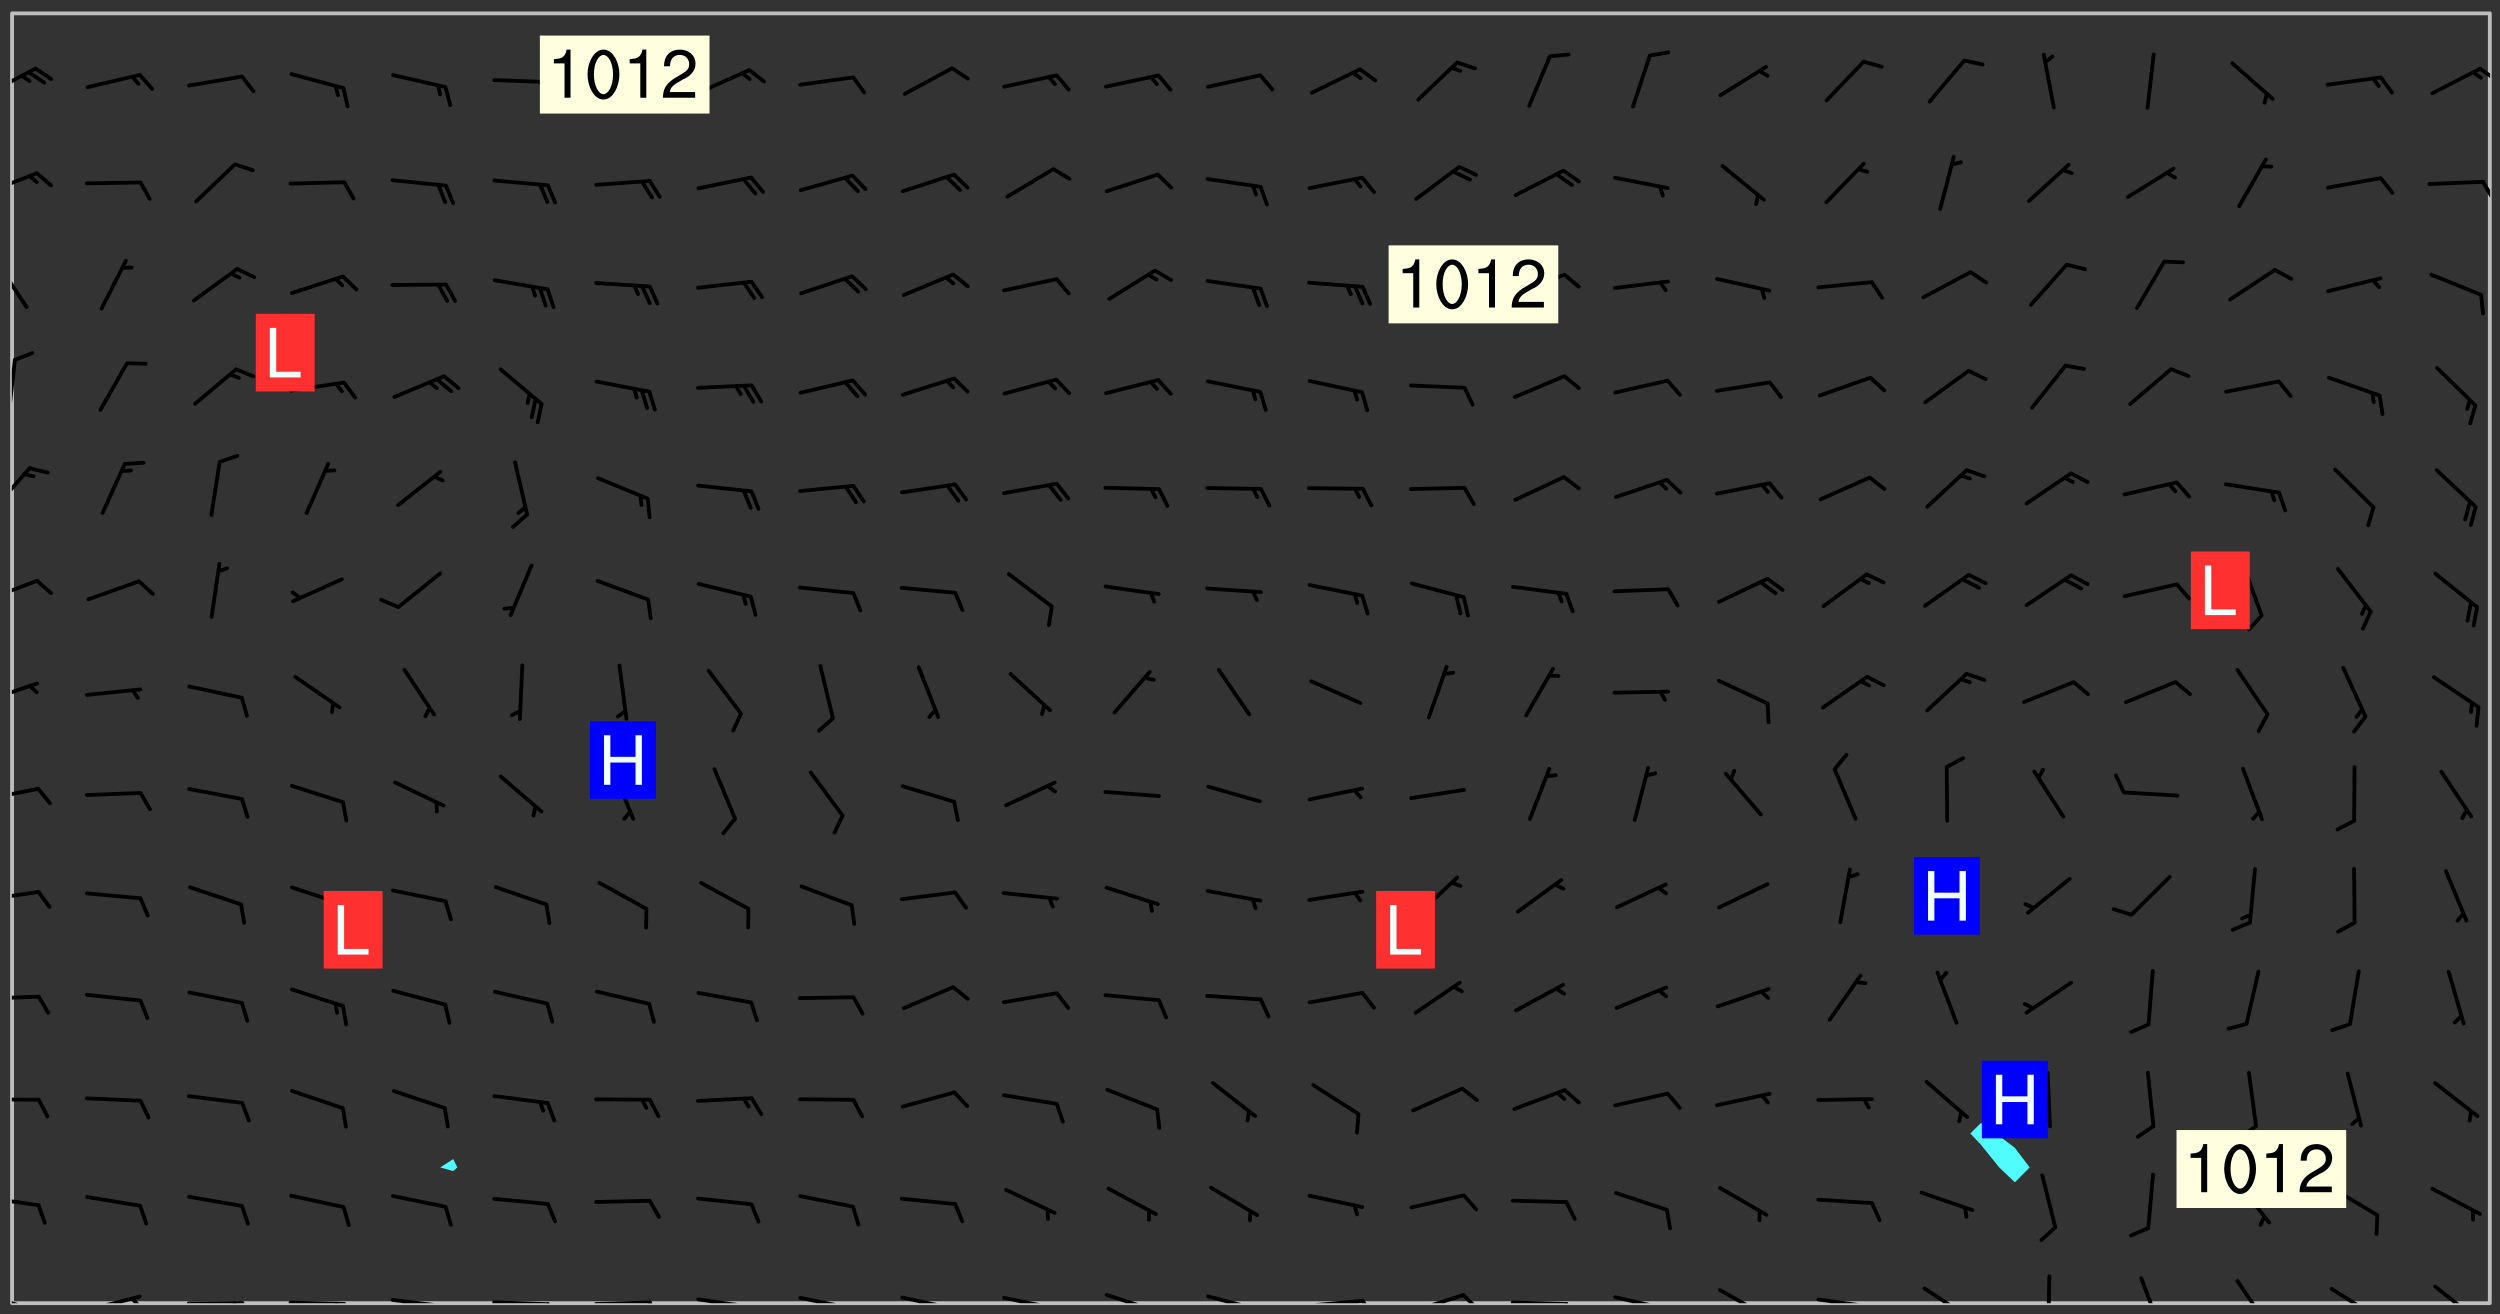 <svg xmlns="http://www.w3.org/2000/svg" role="img" xmlns:xlink="http://www.w3.org/1999/xlink" viewBox="142.45 309.95 326.84 171.84"><rect x="142.45" y="309.95" width="326.84" height="171.84" fill="#333333" stroke="none"/><defs><clipPath id="clip2"><path d="M 144 311.672 L 145 311.672 L 145 480.328 L 144 480.328 Z M 144 311.672"/></clipPath><clipPath id="clip3"><path d="M 144 311.672 L 468 311.672 L 468 480.328 L 144 480.328 Z M 144 311.672"/></clipPath><clipPath id="clip4"><path d="M 467 311.672 L 468 311.672 L 468 480.328 L 467 480.328 Z M 467 311.672"/></clipPath><clipPath id="clip5"><path d="M 144 479 L 148 479 L 148 480.328 L 144 480.328 Z M 144 479"/></clipPath><clipPath id="clip6"><path d="M 153 479 L 161 479 L 161 480.328 L 153 480.328 Z M 153 479"/></clipPath><clipPath id="clip7"><path d="M 159 479 L 161 479 L 161 480.328 L 159 480.328 Z M 159 479"/></clipPath><clipPath id="clip8"><path d="M 166 480 L 175 480 L 175 480.328 L 166 480.328 Z M 166 480"/></clipPath><clipPath id="clip9"><path d="M 172 480 L 174 480 L 174 480.328 L 172 480.328 Z M 172 480"/></clipPath><clipPath id="clip10"><path d="M 180 479 L 188 479 L 188 480.328 L 180 480.328 Z M 180 479"/></clipPath><clipPath id="clip11"><path d="M 186 480 L 188 480 L 188 480.328 L 186 480.328 Z M 186 480"/></clipPath><clipPath id="clip12"><path d="M 193 479 L 201 479 L 201 480.328 L 193 480.328 Z M 193 479"/></clipPath><clipPath id="clip13"><path d="M 199 480 L 201 480 L 201 480.328 L 199 480.328 Z M 199 480"/></clipPath><clipPath id="clip14"><path d="M 206 479 L 215 479 L 215 480.328 L 206 480.328 Z M 206 479"/></clipPath><clipPath id="clip15"><path d="M 213 480 L 216 480 L 216 480.328 L 213 480.328 Z M 213 480"/></clipPath><clipPath id="clip16"><path d="M 220 479 L 228 479 L 228 480.328 L 220 480.328 Z M 220 479"/></clipPath><clipPath id="clip17"><path d="M 227 479 L 229 479 L 229 480.328 L 227 480.328 Z M 227 479"/></clipPath><clipPath id="clip18"><path d="M 233 479 L 241 479 L 241 480.328 L 233 480.328 Z M 233 479"/></clipPath><clipPath id="clip19"><path d="M 239 480 L 241 480 L 241 480.328 L 239 480.328 Z M 239 480"/></clipPath><clipPath id="clip20"><path d="M 246 479 L 255 479 L 255 480.328 L 246 480.328 Z M 246 479"/></clipPath><clipPath id="clip21"><path d="M 252 480 L 254 480 L 254 480.328 L 252 480.328 Z M 252 480"/></clipPath><clipPath id="clip22"><path d="M 260 479 L 268 479 L 268 480.328 L 260 480.328 Z M 260 479"/></clipPath><clipPath id="clip23"><path d="M 266 480 L 267 480 L 267 480.328 L 266 480.328 Z M 266 480"/></clipPath><clipPath id="clip24"><path d="M 273 479 L 281 479 L 281 480.328 L 273 480.328 Z M 273 479"/></clipPath><clipPath id="clip25"><path d="M 279 480 L 281 480 L 281 480.328 L 279 480.328 Z M 279 480"/></clipPath><clipPath id="clip26"><path d="M 286 478 L 295 478 L 295 480.328 L 286 480.328 Z M 286 478"/></clipPath><clipPath id="clip27"><path d="M 292 480 L 294 480 L 294 480.328 L 292 480.328 Z M 292 480"/></clipPath><clipPath id="clip28"><path d="M 300 479 L 308 479 L 308 480.328 L 300 480.328 Z M 300 479"/></clipPath><clipPath id="clip29"><path d="M 305 480 L 307 480 L 307 480.328 L 305 480.328 Z M 305 480"/></clipPath><clipPath id="clip30"><path d="M 313 479 L 321 479 L 321 480.328 L 313 480.328 Z M 313 479"/></clipPath><clipPath id="clip31"><path d="M 320 479 L 323 479 L 323 480.328 L 320 480.328 Z M 320 479"/></clipPath><clipPath id="clip32"><path d="M 326 479 L 335 479 L 335 480.328 L 326 480.328 Z M 326 479"/></clipPath><clipPath id="clip33"><path d="M 333 479 L 336 479 L 336 480.328 L 333 480.328 Z M 333 479"/></clipPath><clipPath id="clip34"><path d="M 339 479 L 348 479 L 348 480.328 L 339 480.328 Z M 339 479"/></clipPath><clipPath id="clip35"><path d="M 346 480 L 349 480 L 349 480.328 L 346 480.328 Z M 346 480"/></clipPath><clipPath id="clip36"><path d="M 353 479 L 361 479 L 361 480.328 L 353 480.328 Z M 353 479"/></clipPath><clipPath id="clip37"><path d="M 360 480 L 362 480 L 362 480.328 L 360 480.328 Z M 360 480"/></clipPath><clipPath id="clip38"><path d="M 367 478 L 374 478 L 374 480.328 L 367 480.328 Z M 367 478"/></clipPath><clipPath id="clip39"><path d="M 379 479 L 388 479 L 388 480.328 L 379 480.328 Z M 379 479"/></clipPath><clipPath id="clip40"><path d="M 385 480 L 387 480 L 387 480.328 L 385 480.328 Z M 385 480"/></clipPath><clipPath id="clip41"><path d="M 393 478 L 401 478 L 401 480.328 L 393 480.328 Z M 393 478"/></clipPath><clipPath id="clip42"><path d="M 409 476 L 411 476 L 411 480.328 L 409 480.328 Z M 409 476"/></clipPath><clipPath id="clip43"><path d="M 422 476 L 426 476 L 426 480.328 L 422 480.328 Z M 422 476"/></clipPath><clipPath id="clip44"><path d="M 434 477 L 440 477 L 440 480.328 L 434 480.328 Z M 434 477"/></clipPath><clipPath id="clip45"><path d="M 447 478 L 454 478 L 454 480.328 L 447 480.328 Z M 447 478"/></clipPath><clipPath id="clip46"><path d="M 460 477 L 467 477 L 467 480.328 L 460 480.328 Z M 460 477"/></clipPath><clipPath id="clip47"><path d="M 144 466 L 148 466 L 148 468 L 144 468 Z M 144 466"/></clipPath><clipPath id="clip48"><path d="M 144 453 L 148 453 L 148 454 L 144 454 Z M 144 453"/></clipPath><clipPath id="clip49"><path d="M 144 439 L 148 439 L 148 441 L 144 441 Z M 144 439"/></clipPath><clipPath id="clip50"><path d="M 144 426 L 148 426 L 148 428 L 144 428 Z M 144 426"/></clipPath><clipPath id="clip51"><path d="M 144 412 L 148 412 L 148 415 L 144 415 Z M 144 412"/></clipPath><clipPath id="clip52"><path d="M 144 399 L 148 399 L 148 402 L 144 402 Z M 144 399"/></clipPath><clipPath id="clip53"><path d="M 144 385 L 148 385 L 148 389 L 144 389 Z M 144 385"/></clipPath><clipPath id="clip54"><path d="M 144 370 L 147 370 L 147 377 L 144 377 Z M 144 370"/></clipPath><clipPath id="clip55"><path d="M 144 356 L 145 356 L 145 365 L 144 365 Z M 144 356"/></clipPath><clipPath id="clip56"><path d="M 144 343 L 147 343 L 147 351 L 144 351 Z M 144 343"/></clipPath><clipPath id="clip57"><path d="M 144 332 L 148 332 L 148 336 L 144 336 Z M 144 332"/></clipPath><clipPath id="clip58"><path d="M 466 333 L 468 333 L 468 337 L 466 337 Z M 466 333"/></clipPath><clipPath id="clip59"><path d="M 144 318 L 148 318 L 148 323 L 144 323 Z M 144 318"/></clipPath><clipPath id="clip60"><path d="M 466 318 L 468 318 L 468 321 L 466 321 Z M 466 318"/></clipPath><g id="surface279" clip-path="url(#clip1)"><path fill="#fff" fill-opacity="0" fill-rule="evenodd" d="M 0 0 L 1000 0 L 1000 1000 L 0 1000 Z M 0 0"/><path fill="#d3d3d3" fill-opacity="0" fill-rule="evenodd" d="M162.152 355.867L161.918 356.16 161.977 356.395 162.094 356.566 162.27 356.801 162.562 357.148 162.676 357.207 162.793 357.035 162.852 356.801 163.027 356.625 163.492 356.449 164.191 356.449 164.426 356.742 164.715 357.559 164.773 357.734 164.949 357.965 165.301 358.199 166 358.898 166.172 359.074 166.406 359.422 166.641 359.832 166.93 360.414 167.34 360.879 167.57 361.113 167.805 361.289 167.922 361.52 168.098 361.812 168.27 362.977 168.27 363.211 168.328 363.5 168.387 363.617 168.504 363.734 168.852 364.145 168.969 364.316 169.145 364.492 169.32 364.727 169.438 364.898 169.609 365.25 169.668 365.484 169.902 365.891 170.137 365.832 169.961 366.008 169.902 366.938 169.32 366.938 169.086 366.824 168.738 366.938 168.621 367.055 168.562 367.348 168.504 367.523 168.387 367.695 167.922 367.988 167.863 368.223 167.805 368.336 167.805 368.98 167.863 369.152 167.863 369.562 167.922 369.621 167.922 370.027 167.98 370.434 168.098 370.609 168.156 370.668 168.387 371.309 168.328 371.602 168.328 372.301 168.27 372.883 168.27 373.117 168.211 373.348 168.156 373.699 168.156 375.621 168.211 375.738 168.637 375.738 168.27 375.855 168.246 376.207 169.137 377.375 170.879 377.914 172.219 378.273 172.219 378.812 172.309 379.621 172.844 380.336 174.363 380.605 175.254 380.52 175.344 381.684 175.879 381.863 177.039 381.684 179.094 380.699 180.254 380.336 182.133 380.16 183.828 379.98 183.648 380.699 182.133 380.785 180.883 380.875 180.078 381.145 179.004 381.953 179.273 382.672 179.809 383.57 179.629 384.195 179.363 385.004 179.629 386.082 180.254 386.98 181.059 387.16 182.309 386.98 182.043 387.703 182.141 388.207 182.195 388.5 182.195 388.672 182.254 388.965 182.254 389.371 182.43 389.488 182.781 389.605 183.188 389.605 183.48 389.43 183.594 389.312 183.652 389.195 183.77 388.965 183.828 388.789 184.18 388.324 184.41 388.148 184.586 388.09 184.762 388.148 184.82 388.324 184.938 389.312 184.992 389.781 185.051 389.953 185.168 390.188 185.344 390.246 186.16 390.305 186.449 390.305 186.566 390.539 186.625 390.945 186.684 391.297 186.684 392.402 186.801 392.695 186.918 393.043 187.207 393.742 187.383 394.094 187.965 394.848 188.316 395.023 188.488 395.082 188.957 395.316 189.598 395.781 189.945 396.016 190.238 396.191 190.531 396.246 190.762 396.309 191.578 396.656 191.871 396.832 191.984 397.004 192.336 397.355 192.453 397.531 192.977 398.172 192.977 398.461 193.035 398.812 193.035 399.16 193.094 399.512 193.152 399.801 193.27 399.859 193.441 399.918 193.617 399.918 194.199 400.152 194.375 400.27 194.551 400.559 194.727 400.793 194.84 401.027 195.133 401.258 195.25 401.375 195.25 401.785 195.309 401.84 195.598 402.074 195.832 402.191 195.891 402.309 196.008 402.48 196.066 402.598 196.297 402.832 196.355 403.008 196.59 403.066 196.707 403.125 196.59 403.238 196.531 403.355 196.531 403.473 196.414 403.766 196.297 404.055 196.297 404.637 196.473 404.754 196.59 404.812 196.648 404.93 196.766 405.047 196.879 405.105 197.055 405.453 197.113 405.805 197.172 406.211 197.172 406.387 197.113 406.562 196.996 407.262 196.996 407.434 197.113 407.609 197.406 407.902 197.812 407.902 197.988 408.02 198.105 408.191 198.223 408.484 198.223 408.719 197.695 408.719 197.465 408.484 197.23 408.484 197.055 408.543 196.996 409.242 197.055 409.59 197.172 409.766 197.348 410.176 197.465 410.406 197.754 410.875 197.93 410.93 198.453 410.93 198.688 410.988 199.445 411.629 199.504 411.922 199.504 412.156 199.562 412.215 199.793 412.562 199.793 412.914 199.676 413.086 199.676 413.379 199.969 413.668 200.262 413.844 200.434 413.902 200.727 414.078 201.02 414.195 201.602 414.602 201.891 414.836 202.184 415.012 202.402 415.172 202.418 415.184 202.648 415.359 203.289 415.883 203.465 416.117 203.582 416.293 203.758 416.469 203.871 416.641 203.871 417.281 203.988 417.457 204.457 417.574 205.039 417.691 205.273 417.75 205.504 417.863 205.797 417.98 205.91 418.039 206.496 418.391 206.785 418.562 206.961 418.625 207.137 418.68 207.312 418.738 208.012 419.09 208.301 419.266 208.535 419.32 208.824 419.496 209.059 419.613 209.699 420.02 209.992 420.137 210.164 420.195 210.398 420.254 210.809 420.312 211.039 420.371 211.273 420.488 211.332 420.66 210.922 420.836 211.391 420.895 211.449 421.188 211.562 421.422 211.738 421.477 211.973 421.535 212.148 421.594 212.555 421.711 213.195 421.945 213.312 422.117 213.371 422.352 213.371 422.527 213.312 422.645 213.254 423.051 213.488 423.285 213.605 423.344 213.953 423.461 214.594 423.691 214.77 423.809 215.059 423.926 215.234 424.102 215.469 424.566 216.051 425.672 216.227 425.848 216.574 426.023 216.75 426.141 217.102 426.258 218.148 426.781 218.383 426.84 218.848 426.953 219.141 427.012 219.605 427.188 220.363 427.77 220.598 428.004 220.945 428.469 221.121 428.645 221.41 428.879 222.227 429.578 222.52 429.754 222.809 430.043 223.102 430.219 223.395 430.508 224.09 431.148 224.266 431.324 224.559 431.559 224.848 431.793 225.316 432.082 225.957 432.664 226.305 432.898 226.539 433.191 226.887 433.539 227.238 434.004 228.172 434.996 228.52 435.402 228.637 435.578 228.871 435.637 228.984 435.754 229.629 435.93 229.859 436.043 230.094 436.102 230.387 436.277 230.617 436.395 231.551 437.094 231.957 437.5 232.191 437.676 232.598 437.852 232.832 437.969 233.648 438.316 233.996 438.551 234.23 438.668 234.523 438.957 234.754 439.074 235.512 439.426 235.863 439.598 236.094 439.656 236.387 439.773 236.621 439.832 237.492 440.008 238.309 440.008 238.777 440.238 238.949 440.297 239.824 440.996 240.289 441.113 240.582 441.172 240.758 441.23 240.988 441.289 241.457 441.348 241.805 441.406 242.156 441.465 242.562 441.523 242.855 441.523 243.027 441.582 243.027 441.812 243.203 441.988 243.496 441.988 243.844 442.047 244.195 442.105 244.895 442.223 245.535 442.223 246 441.988 246.293 441.812 246.465 441.695 246.875 441.523 247.164 441.348 248.098 440.883 248.566 440.59 249.09 440.297 249.555 440.125 250.02 439.949 251.07 439.484 251.359 439.367 251.77 439.25 252.059 439.133 252.586 438.957 254.102 438.258 254.684 437.91 254.973 437.852 255.266 437.793 255.613 437.676 256.488 437.445 256.84 437.328 256.953 437.328 257.188 437.27 258.062 437.035 258.297 436.977 259.109 436.977 259.461 436.918 260.277 436.801 260.449 436.742 260.801 436.688 261.094 436.629 261.324 436.57 262.141 436.395 262.316 436.336 262.664 436.336 262.898 436.277 263.363 436.16 264.121 435.988 264.355 435.93 264.703 435.93 265.113 435.812 265.402 435.754 266.688 435.695 266.977 435.695 267.387 435.637 267.617 435.578 267.793 435.578 268.668 435.461 269.074 435.461 269.484 435.344 269.832 435.344 270.184 435.23 271.055 435.172 272.805 435.172 273.852 435.461 274.262 435.578 274.551 435.695 274.902 435.812 275.191 435.93 276.242 436.102 276.531 436.16 276.824 436.16 277.117 436.219 277.289 436.277 277.699 436.336 277.871 436.395 277.988 436.453 278.105 436.453 278.223 436.512 278.574 436.57 278.688 436.57 279.098 436.637 281.02 437.031 282.945 437.426 284.465 437.875 286.16 438.594 288.305 439.398 289.91 438.68 291.34 437.875 292.5 436.797 293.75 436.348 296.785 435.629 298.66 435.27 300.805 433.922 303.039 432.668 305.539 431.41 307.234 430.961 309.02 430.781 310.18 430.512 310.805 431.051 312.145 430.781 312.859 429.793 313.844 428.449 314.289 428.27 315.094 427.91 316.969 427.371 318.754 426.922 320.004 426.652 321.164 426.562 322.863 426.473 324.824 426.203 326.074 426.113 326.613 426.113 327.238 426.023 328.129 426.023 330.273 425.844 332.684 425.664 335.273 425.574 336.969 425.754 338.578 425.844 340.008 426.203 341.168 426.922 343.043 427.91 344.203 429.438 344.469 430.152 345.098 430.242 345.453 431.141 345.988 431.68 346.523 433.207 347.598 433.566 348.133 433.566 347.328 434.102 347.418 435.809 348.133 438.504 349.023 439.309 349.918 440.297 350.633 441.555 352.418 442.094 353.938 441.914 354.293 443.258 355.902 442.453 356.883 441.914 357.152 442.184 357.469 441.969 357.688 441.824 358.488 442.273 358.938 441.914 359.293 441.914 359.828 441.645 360.367 440.926 360.902 440.656 361.527 439.668 362.688 440.117 363.527 440.488 364.922 441.105 366.617 440.926 368.223 440.926 370.008 441.016 370.188 439.309 370.723 437.965 371.527 438.234 372.02 439.082 372.422 439.488 372.332 440.027 372.332 440.387 373.047 440.836 373.758 440.566 375.188 440.566 375.547 441.555 375.992 442.812 376.707 444.156 377.957 444.785 379.652 445.414 380.367 445.234 380.547 444.695 381.527 444.605 381.977 444.965 382.062 446.223 381.797 446.852 381.262 447.031 381.262 447.57 381.977 448.555 382.242 449.094 383.227 450.082 384.027 451.16 383.762 451.52 383.672 452.418 383.047 454.75 382.691 456.816 382.602 458.609 382.422 459.328 382.332 459.867 382.332 461.305 381.352 463.188 380.992 464.895 380.457 465.793 379.652 466.961 379.387 467.5 381.441 468.754 381.527 469.113 381.172 469.652 381.082 469.473 381.082 470.281 381.172 471.719 380.727 472.434 379.652 472.527 379.387 473.242 379.922 474.141 380.727 474.859 381.887 475.668 383.227 475.938 383.672 476.297 383.316 476.746 381.527 476.656 380.277 476.207 379.562 475.488 378.938 475.398 378.762 478.988 378.574 480.297 467.934 480.297 467.934 311.703 412.664 311.703 412.664 360.785 413.426 360.91 416.715 361.453 418.738 364.289 418.738 367.043 421.09 367.375 423.438 367.707 427.488 367.707 426.109 371.867 424.086 372.574 422.062 373.277 421.52 373.621 418.926 375.238 418.738 375.355 416.715 373.277 415.984 370.535 413.312 368.457 411.938 364.957 411.871 364.875 409.914 362.203 412.664 360.785 412.664 311.703 294.422 311.703 294.422 403.117 294.539 403.148 294.672 403.16 294.746 403.234 294.852 403.281 294.941 403.34 295.027 403.398 295.117 403.457 295.414 403.754 295.473 403.844 295.504 403.961 295.531 404.078 295.547 404.215 295.516 404.332 295.457 404.422 295.398 404.508 295.355 404.613 295.309 404.715 295.281 404.836 295.281 404.98 295.457 405.25 295.605 405.398 295.68 405.484 295.754 405.559 295.797 405.664 295.859 405.754 295.918 405.84 295.961 405.945 296.02 406.035 296.066 406.137 296.109 406.242 296.168 406.328 296.285 406.508 296.359 406.582 296.422 406.668 296.48 406.758 296.523 406.863 296.582 406.953 296.641 407.039 296.703 407.129 296.762 407.219 296.805 407.32 296.922 407.5 296.996 407.574 297.055 407.66 297.129 407.734 297.219 407.793 297.324 407.84 297.473 407.84 297.605 407.824 297.738 407.84 297.84 407.793 297.914 407.719 297.961 407.617 297.945 407.484 297.945 407.336 297.898 407.23 297.871 407.113 297.824 407.012 297.797 406.891 297.754 406.789 297.691 406.699 297.648 406.598 297.605 406.492 297.574 406.375 297.559 406.242 297.547 406.105 297.633 406.047 297.691 405.961 297.812 405.93 297.855 406.035 297.871 406.168 297.871 406.285 297.93 406.387 297.988 406.477 298.078 406.535 298.227 406.684 298.285 406.773 298.328 406.879 298.316 406.98 298.402 407.039 298.508 407.086 298.594 407.145 298.684 407.203 298.758 407.277 298.641 407.305 298.535 407.352 298.449 407.41 298.375 407.484 298.316 407.574 298.254 407.66 298.227 407.781 298.18 407.883 298.137 407.988 298.105 408.105 298.094 408.238 298.078 408.371 298.078 408.52 298.105 408.637 298.152 408.742 298.195 408.844 298.254 408.934 298.328 409.008 298.418 409.066 298.492 409.141 298.582 409.199 298.641 409.289 298.684 409.395 298.73 409.496 298.848 409.527 298.98 409.543 299.129 409.543 299.246 409.512 299.352 409.555 299.395 409.66 299.441 409.762 299.469 409.883 299.5 410 299.527 410.117 299.559 410.238 299.586 410.355 299.691 410.398 299.793 410.445 299.926 410.43 300.074 410.578 300.137 410.664 300.211 410.738 300.281 410.812 300.371 410.875 300.477 410.918 300.578 410.961 300.695 410.992 300.832 411.008 300.949 410.977 301.023 410.902 301.051 410.785 301.039 410.652 301.008 410.531 300.98 410.414 301.023 410.309 301.141 410.309 301.23 410.371 301.348 410.398 301.496 410.398 301.629 410.414 301.777 410.414 301.91 410.43 302.043 410.414 302.191 410.414 302.324 410.398 302.457 410.387 302.594 410.398 302.711 410.371 302.844 410.355 303.035 410.297 302.977 410.473 302.961 410.605 302.934 410.727 302.918 410.859 302.859 410.945 302.727 410.961 302.621 411.008 302.516 411.051 302.398 411.082 302.281 411.109 302.016 411.141 301.867 411.141 301.734 411.156 301.66 411.23 301.719 411.316 301.867 411.465 301.984 411.645 302.059 411.715 302.148 411.777 302.238 411.836 302.324 411.895 302.414 411.953 302.516 411.996 302.621 412.059 302.727 412.102 302.812 412.16 302.918 412.207 303.02 412.25 303.199 412.367 303.258 412.457 303.215 412.559 303.168 412.664 303.184 412.797 303.406 413.02 303.465 413.109 303.508 413.211 303.539 413.332 303.582 413.434 303.598 413.566 303.629 413.684 303.641 413.82 303.672 413.938 303.82 414.086 303.922 414.129 304.027 414.172 304.145 414.203 304.277 414.219 304.414 414.234 304.531 414.234 304.648 414.203 304.738 414.145 304.781 414.039 304.828 413.938 304.871 413.832 304.902 413.715 304.914 413.582 304.914 413.434 304.902 413.301 304.887 413.168 304.855 413.051 304.812 412.945 304.766 412.84 304.723 412.738 304.68 412.633 304.664 412.5 304.68 412.367 304.707 412.25 304.738 412.133 304.766 412.012 304.812 411.91 304.902 411.852 304.988 411.789 305.062 411.715 305.152 411.656 305.375 411.434 305.434 411.348 305.508 411.273 305.625 411.094 305.684 411.008 305.684 410.859 305.609 410.785 305.508 410.738 305.402 410.695 305.301 410.652 305.242 410.562 305.195 410.457 305.168 410.34 305.258 410.281 305.375 410.25 305.477 410.207 305.656 410.09 305.805 409.941 305.816 409.809 305.805 409.703 305.715 409.645 305.582 409.66 305.434 409.66 305.301 409.676 305.168 409.66 305.047 409.629 304.961 409.57 304.887 409.496 304.828 409.406 304.766 409.32 304.648 409.141 304.59 409.055 304.621 408.934 304.707 408.875 304.828 408.844 304.887 408.758 304.887 408.637 304.855 408.52 304.797 408.43 304.738 408.344 304.691 408.238 304.664 408.121 304.648 407.988 304.707 407.898 304.781 407.824 304.871 407.766 304.988 407.586 305.062 407.512 305.121 407.426 305.27 407.277 305.391 407.246 305.523 407.23 305.656 407.246 305.73 407.32 305.773 407.426 305.789 407.559 305.758 407.676 305.641 407.707 305.508 407.719 305.359 407.867 305.316 407.973 305.27 408.074 305.242 408.195 305.211 408.312 305.211 408.461 305.242 408.578 305.285 408.684 305.344 408.773 305.418 408.844 305.492 408.918 305.609 408.949 305.73 408.977 305.848 408.949 305.98 408.934 306.098 408.934 306.188 408.992 306.262 409.066 306.309 409.172 306.367 409.258 306.469 409.305 306.602 409.32 306.707 409.363 306.793 409.422 306.781 409.527 306.707 409.602 306.527 409.719 306.469 409.809 306.379 409.867 306.309 409.941 306.234 410.016 306.172 410.105 306.145 410.223 306.129 410.355 306.145 410.488 306.129 410.621 306.129 410.77 306.145 410.902 306.172 411.02 306.203 411.141 306.277 411.215 306.367 411.273 306.453 411.332 306.543 411.391 306.66 411.422 306.66 411.508 306.559 411.555 306.469 411.613 306.203 411.645 306.086 411.672 305.938 411.672 305.832 411.715 305.73 411.762 305.672 411.852 305.609 412.086 305.598 412.219 305.566 412.34 305.551 412.473 305.551 412.766 305.539 412.898 305.551 413.035 305.566 413.168 305.699 413.184 305.832 413.195 305.953 413.227 306.039 413.285 306.113 413.359 306.16 413.465 306.203 413.566 306.219 413.699 306.219 414.145 306.203 414.277 306.203 414.723 306.234 414.988 306.262 415.105 306.277 415.238 306.309 415.355 306.395 415.566 306.426 415.832 306.426 415.98 306.395 416.098 306.367 416.215 306.336 416.336 306.309 416.453 306.277 416.57 306.246 416.691 306.234 416.824 306.219 416.957 306.309 417.016 306.426 416.984 306.527 417 306.574 417.105 306.543 417.371 306.543 417.812 306.5 417.918 306.453 418.023 306.41 418.125 306.367 418.23 306.309 418.316 306.277 418.438 306.234 418.555 306.203 418.672 306.188 418.805 306.203 418.938 306.262 419.027 306.367 419.074 306.453 419.133 306.512 419.219 306.5 419.355 306.469 419.473 306.426 419.574 306.426 420.02 306.41 420.152 306.41 420.301 306.379 420.418 306.336 420.523 306.309 420.641 306.262 420.746 306.219 420.848 306.188 420.969 306.16 421.086 306.129 421.219 306.098 421.336 306.07 421.453 306.027 421.559 305.996 421.676 305.965 421.797 305.953 421.93 305.938 422.062 305.938 422.359 305.965 422.477 305.965 422.625 306.012 423.023 306.039 423.141 306.098 423.23 306.219 423.262 306.367 423.262 306.5 423.246 306.559 423.336 306.559 423.453 306.5 423.543 306.41 423.602 306.309 423.645 306.203 423.691 306.113 423.75 306.027 423.809 305.891 423.824 305.773 423.793 305.641 423.777 305.539 423.824 305.477 423.91 305.465 424.047 305.449 424.18 305.418 424.297 305.391 424.414 305.375 424.547 305.344 424.668 305.344 424.965 305.359 425.098 305.391 425.215 305.391 425.363 305.402 425.496 305.402 425.645 305.375 425.762 305.328 425.863 305.301 425.984 305.27 426.102 305.211 426.191 305.137 426.266 305.035 426.309 304.93 426.355 304.812 426.383 304.691 426.414 304.59 426.367 304.648 426.281 304.754 426.234 304.781 426.117 304.812 426 304.84 425.879 304.871 425.762 304.871 425.613 304.887 425.48 304.855 425.363 304.812 425.258 304.707 425.273 304.633 425.348 304.531 425.391 304.441 425.453 304.367 425.527 304.324 425.629 304.309 425.762 304.277 425.879 304.25 426 304.219 426.117 304.191 426.234 304.16 426.355 304.133 426.473 304.102 426.59 304.059 426.695 303.969 426.754 303.879 426.754 303.762 426.723 303.73 426.637 303.746 426.5 303.715 426.383 303.715 426.234 303.703 426.102 303.703 425.953 303.641 425.719 303.613 425.598 303.57 425.496 303.523 425.391 303.465 425.305 303.406 425.215 303.363 425.109 303.301 425.023 303.152 424.875 303.082 424.801 302.977 424.754 302.871 424.711 302.77 424.668 302.473 424.371 302.383 424.297 302.297 424.238 302.191 424.195 302.102 424.133 302.016 424.074 301.91 424.031 301.82 423.973 301.734 423.91 301.66 423.84 301.555 423.793 301.469 423.734 301.363 423.691 301.273 423.629 301.172 423.586 301.066 423.543 300.98 423.484 300.875 423.438 300.77 423.395 300.668 423.348 300.578 423.289 300.477 423.246 300.371 423.203 300.281 423.141 300.164 423.113 300.031 423.098 299.898 423.113 299.75 423.113 299.617 423.129 299.5 423.098 299.41 423.039 299.336 422.965 299.246 422.906 299.145 422.859 298.996 422.859 298.875 422.832 298.773 422.789 298.699 422.715 298.582 422.535 298.492 422.477 298.391 422.434 298.301 422.371 298.195 422.328 298.105 422.27 298.02 422.211 297.914 422.164 297.855 422.078 297.797 421.988 297.754 421.883 297.707 421.781 297.633 421.707 297.547 421.648 297.473 421.574 297.383 421.516 297.16 421.293 297.117 421.188 297.086 420.922 297.191 420.879 297.336 420.879 297.441 420.922 297.516 420.996 297.605 421.055 297.691 421.113 297.797 421.16 297.887 421.219 298.035 421.367 298.105 421.441 298.254 421.59 298.316 421.676 298.391 421.75 298.477 421.809 298.551 421.883 298.641 421.945 298.73 422.004 298.816 422.062 299.086 422.238 299.188 422.285 299.293 422.328 299.395 422.371 299.441 422.297 299.5 422.211 299.574 422.137 299.645 422.062 299.75 422.105 299.824 422.18 299.883 422.27 299.926 422.371 299.973 422.477 300.016 422.582 300.137 422.609 300.254 422.582 300.328 422.492 300.371 422.387 300.43 422.297 300.504 422.223 300.609 422.18 300.727 422.152 300.859 422.164 300.949 422.223 301.098 422.371 301.156 422.461 301.199 422.566 301.246 422.668 301.289 422.773 301.332 422.875 301.438 422.922 301.543 422.965 301.676 422.98 301.762 422.922 301.82 422.832 301.895 422.758 302 422.715 302.117 422.742 302.223 422.789 302.324 422.832 302.43 422.875 302.531 422.922 302.711 423.039 302.711 423.156 302.695 423.289 302.711 423.422 302.727 423.559 302.785 423.645 302.887 423.691 303.008 423.719 303.125 423.75 303.273 423.75 303.391 423.719 303.449 423.629 303.629 423.512 303.688 423.422 303.762 423.348 303.82 423.262 303.938 423.082 304.117 422.965 304.234 422.996 304.324 423.055 304.367 423.129 304.352 423.262 304.352 423.379 304.441 423.438 304.59 423.438 304.723 423.422 304.855 423.41 305.121 423.379 305.227 423.336 305.344 423.305 305.465 423.277 305.539 423.203 305.609 423.129 305.672 423.039 305.656 422.934 305.609 422.832 305.508 422.789 305.402 422.773 305.285 422.801 305.02 422.832 304.871 422.832 304.797 422.758 304.707 422.699 304.59 422.668 304.473 422.641 304.34 422.625 304.191 422.625 304.059 422.641 303.762 422.641 303.656 422.594 303.508 422.445 303.465 422.344 303.406 422.254 303.629 422.031 303.715 421.973 303.82 421.93 303.938 421.898 304.07 421.883 304.203 421.898 304.34 421.914 304.441 421.957 304.574 421.945 304.664 421.883 304.766 421.84 304.828 421.75 304.781 421.648 304.691 421.59 304.574 421.559 304.473 421.516 304.414 421.426 304.352 421.336 304.352 421.219 304.367 421.086 304.473 421.039 304.547 420.969 304.547 420.848 304.457 420.789 304.426 420.672 304.516 420.613 304.59 420.539 304.633 420.434 304.691 420.344 304.738 420.242 304.754 420.109 304.754 419.961 304.707 419.855 304.664 419.754 304.574 419.695 304.441 419.68 304.34 419.637 304.203 419.621 304.086 419.59 303.641 419.59 303.508 419.574 303.375 419.562 303.242 419.547 303.125 419.516 302.977 419.516 302.844 419.5 302.711 419.488 302.445 419.457 302.324 419.414 302.238 419.355 302.164 419.281 302.164 419.133 302.176 419 302.281 418.953 302.383 418.91 302.516 418.895 302.668 418.895 302.801 418.879 303.094 418.879 303.215 418.91 303.316 418.953 303.406 419.012 303.641 419.074 303.762 419.027 303.852 418.969 303.953 418.926 304.086 418.91 304.191 418.953 304.293 419 304.426 419.012 304.547 418.984 304.691 418.984 304.812 418.953 304.93 418.926 305.035 418.879 305.109 418.805 305.195 418.746 305.344 418.598 305.402 418.512 305.449 418.406 305.477 418.289 305.492 418.184 305.391 418.141 305.301 418.082 305.184 418.051 305.078 418.008 304.988 417.945 304.914 417.859 304.84 417.785 304.738 417.742 304.633 417.695 304.531 417.652 304.473 417.562 304.426 417.461 304.34 417.25 304.277 417.164 304.219 417.074 304.145 417 304.059 416.941 303.789 416.941 303.672 416.973 303.582 417.031 303.48 417.074 303.348 417.09 303.242 417.074 303.215 416.957 303.152 416.867 303.035 416.836 302.934 416.793 302.785 416.645 302.754 416.527 302.738 416.422 302.812 416.348 302.992 416.23 303.109 416.203 303.227 416.172 303.363 416.188 303.465 416.23 303.57 416.273 303.672 416.32 303.777 416.363 303.895 416.395 304.027 416.41 304.145 416.438 304.277 416.453 304.383 416.438 304.473 416.379 304.398 416.305 304.293 416.262 304.219 416.188 304.145 416.098 303.996 415.949 303.91 415.891 303.82 415.832 303.746 415.758 303.656 415.699 303.555 415.652 303.434 415.625 303.332 415.578 303.227 415.535 303.109 415.504 303.008 415.461 302.887 415.43 302.738 415.43 302.621 415.461 302.516 415.504 302.43 415.566 302.25 415.684 302.164 415.742 302.074 415.801 301.969 415.848 301.883 415.906 301.777 415.949 301.676 415.992 301.57 416.039 301.496 416.113 301.438 416.203 301.379 416.289 301.332 416.395 301.273 416.48 301.199 416.555 301.066 416.543 300.949 416.512 300.832 416.512 300.758 416.586 300.668 416.645 300.594 416.719 300.504 416.777 300.418 416.836 300.312 416.883 300.211 416.926 300.074 416.941 299.973 416.898 299.824 416.75 299.719 416.703 299.633 416.703 299.527 416.75 299.426 416.793 299.305 416.824 299.188 416.793 299.113 416.719 299.113 416.602 299.145 416.48 299.219 416.41 299.277 416.32 299.352 416.246 299.469 416.215 299.574 416.172 299.867 416.172 300 416.156 300.137 416.141 300.238 416.098 300.328 416.039 300.43 415.992 300.52 415.934 300.652 415.922 300.742 415.98 300.875 415.992 300.965 415.934 301.051 415.875 301.156 415.832 301.246 415.773 301.332 415.711 301.422 415.652 301.57 415.504 301.629 415.418 301.688 415.328 301.793 415.285 301.926 415.27 302.043 415.297 302.164 415.328 302.223 415.27 302.281 415.18 302.312 414.914 302.34 414.797 302.445 414.809 302.578 414.824 302.68 414.781 302.77 414.723 302.828 414.633 302.902 414.559 302.961 414.469 303.008 414.367 303.02 414.234 303.008 414.102 302.961 413.996 302.812 413.848 302.754 413.758 302.695 413.672 302.652 413.566 302.652 413.121 302.668 412.988 302.668 412.84 302.68 412.707 302.621 412.648 302.531 412.707 302.43 412.664 302.25 412.547 302.164 412.488 302.102 412.398 302.043 412.309 301.969 412.234 301.883 412.176 301.762 412.207 301.66 412.219 301.555 412.266 301.469 412.324 301.363 412.367 301.215 412.516 301.125 412.574 301.039 412.633 300.949 412.695 300.844 412.738 300.711 412.754 300.711 412.633 300.816 412.59 300.934 412.559 301.008 412.488 301.051 412.383 301.051 412.234 301.023 412.117 300.875 411.969 300.742 411.953 300.594 411.953 300.477 411.984 300.371 412.027 300.27 412.07 300.18 412.133 300.062 412.16 299.988 412.086 300 411.953 299.957 411.852 299.914 411.746 299.824 411.688 299.707 411.715 299.586 411.746 299.469 411.777 299.367 411.82 299.246 411.852 299.145 411.895 299.039 411.938 298.949 411.996 298.848 412.012 298.848 411.895 298.863 411.762 298.805 411.672 298.73 411.715 298.582 411.863 298.523 411.953 298.449 412.027 298.402 412.133 298.359 412.234 298.285 412.309 298.227 412.398 298.152 412.473 298.094 412.559 298.02 412.633 297.93 412.695 297.855 412.766 297.781 412.84 297.68 412.855 297.547 412.871 297.441 412.828 297.441 412.707 297.59 412.559 297.633 412.457 297.691 412.367 297.738 412.266 297.781 412.16 297.84 412.07 297.871 411.953 297.914 411.852 297.945 411.73 297.973 411.613 298.02 411.508 298.062 411.406 298.105 411.301 298.18 411.23 298.27 411.168 298.359 411.109 298.461 411.066 298.758 411.066 299.023 411.035 299.129 410.992 299.055 410.918 298.938 410.887 298.832 410.844 298.742 410.785 298.641 410.738 298.551 410.68 298.449 410.637 298.344 410.594 298.254 410.531 298.168 410.473 298.062 410.43 297.961 410.387 297.84 410.355 297.723 410.324 297.621 410.281 297.5 410.25 297.398 410.207 297.309 410.148 297.266 410.043 297.25 409.91 297.352 409.867 297.484 409.852 297.621 409.867 297.754 409.852 297.855 409.809 297.914 409.719 297.93 409.613 297.84 409.555 297.766 409.48 297.664 409.438 297.574 409.379 297.426 409.23 297.383 409.125 297.367 408.992 297.367 408.699 297.309 408.609 297.219 408.551 297.145 408.477 297.102 408.371 297.07 408.254 297.012 408.164 296.938 408.09 296.82 408.062 296.746 407.988 296.656 407.93 296.566 407.867 296.48 407.809 296.406 407.734 296.348 407.648 296.301 407.543 296.215 407.484 296.066 407.336 295.871 407.277 295.738 407.293 295.637 407.336 295.562 407.41 295.516 407.512 295.473 407.617 295.414 407.707 295.355 407.793 295.059 408.09 294.969 408.148 294.883 408.148 294.82 408.062 294.777 407.957 294.809 407.84 294.867 407.75 294.895 407.633 294.883 407.5 294.793 407.438 294.688 407.484 294.57 407.512 294.453 407.543 294.184 407.719 294.082 407.766 293.965 407.793 293.859 407.84 293.77 407.898 293.668 407.941 293.609 407.855 293.562 407.75 293.578 407.617 293.625 407.512 293.695 407.438 293.77 407.367 293.828 407.277 293.828 407.129 293.785 407.023 293.547 407.023 293.445 407.07 293.414 407.188 293.387 407.305 293.355 407.426 293.281 407.469 293.148 407.484 293.074 407.438 293.031 407.336 292.988 407.23 292.941 407.129 292.898 407.023 292.777 407.055 292.676 407.098 292.543 407.113 292.426 407.145 292.32 407.188 292.23 407.246 292.129 407.293 292.008 407.32 291.875 407.336 291.773 407.293 291.715 407.203 291.668 407.098 291.625 406.996 291.582 406.891 291.582 406.773 291.641 406.684 291.727 406.625 291.906 406.508 292.008 406.461 292.113 406.418 292.219 406.359 292.32 406.316 292.41 406.254 292.512 406.211 292.617 406.152 292.719 406.105 292.809 406.047 292.914 406.004 293.016 405.961 293.105 405.898 293.207 405.855 293.344 405.84 293.461 405.871 293.562 405.914 293.684 405.945 293.785 405.988 293.891 406.035 293.992 406.078 294.098 406.121 294.199 406.168 294.305 406.211 294.406 406.254 294.512 406.301 294.598 406.359 294.703 406.402 294.82 406.434 294.926 406.477 295.027 406.523 295.117 406.582 295.223 406.625 295.324 406.668 295.43 406.715 295.547 406.742 295.648 406.789 295.77 406.816 295.918 406.816 296.004 406.758 296.02 406.656 296.078 406.566 296.051 406.449 295.977 406.375 295.859 406.195 295.785 406.121 295.695 406.047 295.516 405.93 295.43 405.871 295.324 405.828 295.223 405.781 294.953 405.605 294.895 405.516 294.82 405.441 294.762 405.352 294.719 405.25 294.688 405.133 294.672 404.996 294.672 404.434 294.66 404.301 294.645 404.168 294.613 404.051 294.598 403.918 294.586 403.785 294.555 403.664 294.332 403.441 294.273 403.355 294.258 403.25 294.289 403.133 294.422 403.117 294.422 311.703 172.992 311.703 172.992 313.156 172.934 313.391 172.582 314.441 172.41 314.965 172.293 315.312 172.117 315.723 172 315.895 171.766 316.188 171.535 316.246 171.184 316.246 171.066 316.305 170.836 316.711 170.836 317.004 170.953 317.18 171.184 317.41 171.301 317.645 171.941 318.402 172.234 318.867 172.41 319.102 172.641 319.453 172.875 319.801 173.516 320.617 173.691 321.082 173.863 321.492 173.98 322.188 174.156 322.656 174.273 324.055 174.332 324.52 174.332 325.395 174.449 326.441 174.449 331.223 174.391 331.688 174.039 332.969 173.863 333.492 173.75 333.902 173.398 334.832 172.934 336 172.699 336.582 172.582 336.758 172.41 337.105 172.234 337.512 171.883 338.328 171.824 338.621 171.711 338.914 171.594 339.203 171.535 339.379 171.418 340.254 171.359 340.66 171.301 340.777 171.242 340.953 171.184 341.125 170.953 341.652 170.836 341.824 170.836 342.059 170.719 342.293 170.66 342.465 170.484 343.051 170.484 343.34 170.426 343.516 170.426 343.809 170.367 343.922 170.309 344.449 170.309 344.621 170.254 344.855 170.254 347.477 170.078 348.293 169.961 348.469 169.785 348.703 169.668 348.875 169.555 349.109 168.969 350.043 168.738 350.332 168.445 350.797 168.27 351.031 167.98 351.383 167.629 352.082 167.516 352.312 167.34 352.723 167.164 352.953 166.758 353.48 165.941 354.18 165.648 354.352 165.359 354.586 165.184 354.703 165.008 354.879 164.484 355.285 163.957 355.461 163.785 355.637 163.551 355.691 162.91 355.867 162.152 355.867M174.363 386.891L173.289 387.34 173.648 388.234 174.898 387.52 175.344 386.98 174.363 386.891"/><path fill="#d3d3d3" fill-opacity="0" fill-rule="evenodd" d="M201.508 416.598L200.613 416.598 201.062 417.227 202.043 417.586 202.848 417.496 203.293 416.508 203.117 416.598 202.402 416.242 201.508 416.598M356.129 475.668L356.07 475.145 356.07 474.852 356.184 474.559 356.242 474.328 356.711 473.859 356.824 473.859 356.941 473.746 357.059 473.688 357.234 473.688 357.469 473.629 357.816 473.629 358.051 473.688 358.168 473.746 358.398 473.918 358.457 474.094 358.574 474.676 358.574 474.969 358.457 475.145 358.285 475.434 358.109 475.609 357.582 476.133 357.352 476.367 357.234 476.426 357.059 476.426 356.941 476.367 356.535 476.074 356.359 475.957 356.242 475.898 356.184 475.785 356.129 475.668M362.77 464.711L362.711 464.539 362.711 463.43 362.77 463.258 362.945 463.199 363.117 463.141 363.293 463.141 363.527 463.082 363.645 463.141 363.703 463.84 363.645 464.012 363.527 464.188 363.41 464.246 363.176 464.77 363.062 464.828 362.828 464.828 362.77 464.711M372.383 450.32L372.266 450.145 372.266 449.445 372.559 448.57 372.676 448.398 372.852 448.047 372.965 447.816 373.082 447.523 373.434 446.766 373.551 446.535 373.723 446.301 373.898 446.301 374.016 446.242 374.656 446.242 374.773 446.301 375.008 446.535 375.18 446.648 375.531 446.941 375.648 447.059 375.762 447.234 375.762 447.348 375.879 447.406 375.996 447.523 375.996 448.223 375.938 448.398 375.938 448.629 375.879 448.805 375.531 449.855 375.414 450.086 375.297 450.32 375.18 450.379 374.949 450.613 374.309 450.902 373.434 450.902 373.023 450.785 372.383 450.32"/><path fill="none" stroke="#bebebe" stroke-linecap="round" stroke-linejoin="round" stroke-miterlimit="10" stroke-width=".5" d="M 431.957 354.305 L 108.027 354.305 L 108.027 185.68 L 431.957 185.68 L 431.957 354.305" transform="matrix(1 0 0 -1 36 666)"/><g clip-path="url(#clip2)"><path fill="#fff" fill-opacity="0" fill-rule="evenodd" d="M 144 475.891 L 144 480.328 L 144.004 480.328 L 144 480.328 L 144 311.672 L 144.004 311.672 L 144 311.672 L 144 475.891"/></g><g clip-path="url(#clip3)"><path fill="#fff" fill-opacity="0" fill-rule="evenodd" d="M 144.004 480.328 L 144.004 311.672 L 201.699 311.672 L 201.699 461.488 L 200.004 462.574 L 201.699 463.051 L 202.242 462.574 L 201.699 461.488 L 201.699 311.672 L 303.781 311.672 L 303.781 449.207 L 303.762 449.262 L 303.781 449.277 L 303.797 449.262 L 303.781 449.207 L 303.781 311.672 L 401.426 311.672 L 401.426 456.758 L 400.047 458.137 L 401.426 459.609 L 403.816 462.574 L 405.863 464.52 L 407.797 462.574 L 405.863 460.012 L 403.391 458.137 L 401.426 456.758 L 401.426 311.672 L 467.996 311.672 L 467.996 480.328 L 144.004 480.328"/></g><path fill="#50fcfc" fill-rule="evenodd" d="M201.699 463.051L200.004 462.574 201.699 461.488 202.242 462.574 201.699 463.051M303.781 449.277L303.762 449.262 303.781 449.207 303.797 449.262 303.781 449.277M401.426 459.609L400.047 458.137 401.426 456.758 403.391 458.137 405.863 460.012 407.797 462.574 405.863 464.52 403.816 462.574 401.426 459.609"/><g clip-path="url(#clip4)"><path fill="#fff" fill-opacity="0" fill-rule="evenodd" d="M 467.996 480.328 L 468 480.328 L 468 311.672 L 467.996 311.672 L 468 311.672 L 468 480.328 L 467.996 480.328"/></g><g clip-path="url(#clip5)"><path fill="none" stroke="#000" stroke-linecap="round" stroke-linejoin="round" stroke-miterlimit="10" stroke-width=".5" d="M 111.348 184.609 L 104.652 186.734" transform="matrix(1 0 0 -1 36 666)"/></g><g clip-path="url(#clip6)"><path fill="none" stroke="#000" stroke-linecap="round" stroke-linejoin="round" stroke-miterlimit="10" stroke-width=".5" d="M 124.723 186.535 L 117.91 184.809" transform="matrix(1 0 0 -1 36 666)"/></g><g clip-path="url(#clip7)"><path fill="none" stroke="#000" stroke-linecap="round" stroke-linejoin="round" stroke-miterlimit="10" stroke-width=".5" d="M 123.73 186.281 L 124.555 185.375" transform="matrix(1 0 0 -1 36 666)"/></g><g clip-path="url(#clip8)"><path fill="none" stroke="#000" stroke-linecap="round" stroke-linejoin="round" stroke-miterlimit="10" stroke-width=".5" d="M 138.145 185.695 L 131.117 185.648" transform="matrix(1 0 0 -1 36 666)"/></g><g clip-path="url(#clip9)"><path fill="none" stroke="#000" stroke-linecap="round" stroke-linejoin="round" stroke-miterlimit="10" stroke-width=".5" d="M 137.121 185.688 L 137.703 184.605" transform="matrix(1 0 0 -1 36 666)"/></g><g clip-path="url(#clip10)"><path fill="none" stroke="#000" stroke-linecap="round" stroke-linejoin="round" stroke-miterlimit="10" stroke-width=".5" d="M 151.457 185.586 L 144.434 185.754" transform="matrix(1 0 0 -1 36 666)"/></g><g clip-path="url(#clip11)"><path fill="none" stroke="#000" stroke-linecap="round" stroke-linejoin="round" stroke-miterlimit="10" stroke-width=".5" d="M 150.438 185.613 L 150.984 184.516" transform="matrix(1 0 0 -1 36 666)"/></g><g clip-path="url(#clip12)"><path fill="none" stroke="#000" stroke-linecap="round" stroke-linejoin="round" stroke-miterlimit="10" stroke-width=".5" d="M 164.746 185.238 L 157.773 186.102" transform="matrix(1 0 0 -1 36 666)"/></g><g clip-path="url(#clip13)"><path fill="none" stroke="#000" stroke-linecap="round" stroke-linejoin="round" stroke-miterlimit="10" stroke-width=".5" d="M 163.734 185.363 L 164.172 184.219" transform="matrix(1 0 0 -1 36 666)"/></g><g clip-path="url(#clip14)"><path fill="none" stroke="#000" stroke-linecap="round" stroke-linejoin="round" stroke-miterlimit="10" stroke-width=".5" d="M 178.086 185.547 L 171.062 185.797" transform="matrix(1 0 0 -1 36 666)"/></g><g clip-path="url(#clip15)"><path fill="none" stroke="#000" stroke-linecap="round" stroke-linejoin="round" stroke-miterlimit="10" stroke-width=".5" d="M 178.086 185.547 L 179.16 183.34" transform="matrix(1 0 0 -1 36 666)"/></g><g clip-path="url(#clip16)"><path fill="none" stroke="#000" stroke-linecap="round" stroke-linejoin="round" stroke-miterlimit="10" stroke-width=".5" d="M 191.402 185.77 L 184.379 185.574" transform="matrix(1 0 0 -1 36 666)"/></g><g clip-path="url(#clip17)"><path fill="none" stroke="#000" stroke-linecap="round" stroke-linejoin="round" stroke-miterlimit="10" stroke-width=".5" d="M 191.402 185.77 L 192.613 183.637" transform="matrix(1 0 0 -1 36 666)"/></g><g clip-path="url(#clip18)"><path fill="none" stroke="#000" stroke-linecap="round" stroke-linejoin="round" stroke-miterlimit="10" stroke-width=".5" d="M 204.684 185.168 L 197.727 186.172" transform="matrix(1 0 0 -1 36 666)"/></g><g clip-path="url(#clip19)"><path fill="none" stroke="#000" stroke-linecap="round" stroke-linejoin="round" stroke-miterlimit="10" stroke-width=".5" d="M 203.672 185.316 L 204.086 184.16" transform="matrix(1 0 0 -1 36 666)"/></g><g clip-path="url(#clip20)"><path fill="none" stroke="#000" stroke-linecap="round" stroke-linejoin="round" stroke-miterlimit="10" stroke-width=".5" d="M 217.965 184.969 L 211.078 186.371" transform="matrix(1 0 0 -1 36 666)"/></g><g clip-path="url(#clip21)"><path fill="none" stroke="#000" stroke-linecap="round" stroke-linejoin="round" stroke-miterlimit="10" stroke-width=".5" d="M 216.961 185.172 L 217.309 183.996" transform="matrix(1 0 0 -1 36 666)"/></g><g clip-path="url(#clip22)"><path fill="none" stroke="#000" stroke-linecap="round" stroke-linejoin="round" stroke-miterlimit="10" stroke-width=".5" d="M 231.27 184.926 L 224.402 186.418" transform="matrix(1 0 0 -1 36 666)"/></g><g clip-path="url(#clip23)"><path fill="none" stroke="#000" stroke-linecap="round" stroke-linejoin="round" stroke-miterlimit="10" stroke-width=".5" d="M 230.27 185.145 L 230.602 183.961" transform="matrix(1 0 0 -1 36 666)"/></g><g clip-path="url(#clip24)"><path fill="none" stroke="#000" stroke-linecap="round" stroke-linejoin="round" stroke-miterlimit="10" stroke-width=".5" d="M 244.594 184.973 L 237.707 186.371" transform="matrix(1 0 0 -1 36 666)"/></g><g clip-path="url(#clip25)"><path fill="none" stroke="#000" stroke-linecap="round" stroke-linejoin="round" stroke-miterlimit="10" stroke-width=".5" d="M 243.594 185.176 L 243.941 184" transform="matrix(1 0 0 -1 36 666)"/></g><g clip-path="url(#clip26)"><path fill="none" stroke="#000" stroke-linecap="round" stroke-linejoin="round" stroke-miterlimit="10" stroke-width=".5" d="M 257.805 184.582 L 251.125 186.762" transform="matrix(1 0 0 -1 36 666)"/></g><g clip-path="url(#clip27)"><path fill="none" stroke="#000" stroke-linecap="round" stroke-linejoin="round" stroke-miterlimit="10" stroke-width=".5" d="M 256.832 184.898 L 257.047 183.691" transform="matrix(1 0 0 -1 36 666)"/></g><g clip-path="url(#clip28)"><path fill="none" stroke="#000" stroke-linecap="round" stroke-linejoin="round" stroke-miterlimit="10" stroke-width=".5" d="M 271.18 184.773 L 264.383 186.57" transform="matrix(1 0 0 -1 36 666)"/></g><g clip-path="url(#clip29)"><path fill="none" stroke="#000" stroke-linecap="round" stroke-linejoin="round" stroke-miterlimit="10" stroke-width=".5" d="M 270.188 185.035 L 270.469 183.84" transform="matrix(1 0 0 -1 36 666)"/></g><g clip-path="url(#clip30)"><path fill="none" stroke="#000" stroke-linecap="round" stroke-linejoin="round" stroke-miterlimit="10" stroke-width=".5" d="M 284.594 185.984 L 277.598 185.355" transform="matrix(1 0 0 -1 36 666)"/></g><g clip-path="url(#clip31)"><path fill="none" stroke="#000" stroke-linecap="round" stroke-linejoin="round" stroke-miterlimit="10" stroke-width=".5" d="M 284.594 185.984 L 285.938 183.93" transform="matrix(1 0 0 -1 36 666)"/></g><g clip-path="url(#clip32)"><path fill="none" stroke="#000" stroke-linecap="round" stroke-linejoin="round" stroke-miterlimit="10" stroke-width=".5" d="M 297.758 186.738 L 291.062 184.605" transform="matrix(1 0 0 -1 36 666)"/></g><g clip-path="url(#clip33)"><path fill="none" stroke="#000" stroke-linecap="round" stroke-linejoin="round" stroke-miterlimit="10" stroke-width=".5" d="M 297.758 186.738 L 299.516 185.023" transform="matrix(1 0 0 -1 36 666)"/></g><g clip-path="url(#clip34)"><path fill="none" stroke="#000" stroke-linecap="round" stroke-linejoin="round" stroke-miterlimit="10" stroke-width=".5" d="M 311.238 185.57 L 304.215 185.77" transform="matrix(1 0 0 -1 36 666)"/></g><g clip-path="url(#clip35)"><path fill="none" stroke="#000" stroke-linecap="round" stroke-linejoin="round" stroke-miterlimit="10" stroke-width=".5" d="M 311.238 185.57 L 312.328 183.375" transform="matrix(1 0 0 -1 36 666)"/></g><g clip-path="url(#clip36)"><path fill="none" stroke="#000" stroke-linecap="round" stroke-linejoin="round" stroke-miterlimit="10" stroke-width=".5" d="M 324.465 184.887 L 317.617 186.457" transform="matrix(1 0 0 -1 36 666)"/></g><g clip-path="url(#clip37)"><path fill="none" stroke="#000" stroke-linecap="round" stroke-linejoin="round" stroke-miterlimit="10" stroke-width=".5" d="M 324.465 184.887 L 325.102 182.516" transform="matrix(1 0 0 -1 36 666)"/></g><g clip-path="url(#clip38)"><path fill="none" stroke="#000" stroke-linecap="round" stroke-linejoin="round" stroke-miterlimit="10" stroke-width=".5" d="M 337.422 183.953 L 331.293 187.391" transform="matrix(1 0 0 -1 36 666)"/></g><g clip-path="url(#clip39)"><path fill="none" stroke="#000" stroke-linecap="round" stroke-linejoin="round" stroke-miterlimit="10" stroke-width=".5" d="M 351.152 185.184 L 344.191 186.156" transform="matrix(1 0 0 -1 36 666)"/></g><g clip-path="url(#clip40)"><path fill="none" stroke="#000" stroke-linecap="round" stroke-linejoin="round" stroke-miterlimit="10" stroke-width=".5" d="M 350.137 185.328 L 350.559 184.176" transform="matrix(1 0 0 -1 36 666)"/></g><g clip-path="url(#clip41)"><path fill="none" stroke="#000" stroke-linecap="round" stroke-linejoin="round" stroke-miterlimit="10" stroke-width=".5" d="M 363.922 183.742 L 358.051 187.602" transform="matrix(1 0 0 -1 36 666)"/></g><g clip-path="url(#clip42)"><path fill="none" stroke="#000" stroke-linecap="round" stroke-linejoin="round" stroke-miterlimit="10" stroke-width=".5" d="M 374.23 182.16 L 374.371 189.184" transform="matrix(1 0 0 -1 36 666)"/></g><g clip-path="url(#clip43)"><path fill="none" stroke="#000" stroke-linecap="round" stroke-linejoin="round" stroke-miterlimit="10" stroke-width=".5" d="M 388.855 182.383 L 386.379 188.961" transform="matrix(1 0 0 -1 36 666)"/></g><g clip-path="url(#clip44)"><path fill="none" stroke="#000" stroke-linecap="round" stroke-linejoin="round" stroke-miterlimit="10" stroke-width=".5" d="M 402.902 182.762 L 398.961 188.578" transform="matrix(1 0 0 -1 36 666)"/></g><g clip-path="url(#clip45)"><path fill="none" stroke="#000" stroke-linecap="round" stroke-linejoin="round" stroke-miterlimit="10" stroke-width=".5" d="M 417.223 183.801 L 411.273 187.543" transform="matrix(1 0 0 -1 36 666)"/></g><g clip-path="url(#clip46)"><path fill="none" stroke="#000" stroke-linecap="round" stroke-linejoin="round" stroke-miterlimit="10" stroke-width=".5" d="M 430.309 183.48 L 424.812 187.859" transform="matrix(1 0 0 -1 36 666)"/></g><g clip-path="url(#clip47)"><path fill="none" stroke="#000" stroke-linecap="round" stroke-linejoin="round" stroke-miterlimit="10" stroke-width=".5" d="M 111.477 198.488 L 104.523 199.484" transform="matrix(1 0 0 -1 36 666)"/></g><path fill="none" stroke="#000" stroke-linecap="round" stroke-linejoin="round" stroke-miterlimit="10" stroke-width=".5" d="M111.477 198.488L112.309 196.18M124.781 198.414L117.848 199.559M124.781 198.414L125.566 196.09M138.094 198.387L131.168 199.586M138.094 198.387L138.859 196.059M151.379 198.246L144.512 199.727M151.379 198.246L152.047 195.883M164.703 198.281L157.82 199.691M164.703 198.281L165.395 195.926M178.074 198.656L171.078 199.316M178.074 198.656L179.016 196.391M191.402 199.066L184.379 198.906M191.402 199.066L192.605 196.93M204.699 198.613L197.711 199.359M204.699 198.613L205.613 196.336M217.965 198.301L211.074 199.672M217.965 198.301L218.672 195.949M231.332 198.637L224.34 199.336M231.332 198.637L232.262 196.367M244.324 197.48L237.977 200.492M243.402 197.918L243.457 196.691M257.562 197.324L251.371 200.648M256.66 197.809L256.656 196.582M270.801 197.191L264.762 200.781M269.922 197.711L269.863 196.488M284.531 198.25L277.66 199.723M283.531 198.465L283.867 197.285M297.836 199.777L290.988 198.195M297.836 199.777L299.445 197.926M311.238 198.895L304.215 199.078M311.238 198.895L312.332 196.695M324.379 197.883L317.707 200.09M324.379 197.883L324.789 195.465M337.395 197.227L331.316 200.746M336.512 197.738L336.469 196.512M351.176 198.762L344.164 199.207M351.176 198.762L352.191 196.527M364.309 197.844L357.664 200.129M363.344 198.176L363.535 196.965M375.152 195.578L373.449 202.395M375.152 195.578L373.332 193.934M387.309 195.484L387.926 202.484M387.309 195.484L385.051 194.527M403.102 196.223L398.762 201.75M402.473 197.027L401.977 195.906M417.262 197.184L411.23 200.789M417.262 197.184L417.141 194.734M430.668 197.344L424.453 200.629M429.766 197.824L429.766 196.598" transform="matrix(1 0 0 -1 36 666)"/><g clip-path="url(#clip48)"><path fill="none" stroke="#000" stroke-linecap="round" stroke-linejoin="round" stroke-miterlimit="10" stroke-width=".5" d="M 111.512 212.273 L 104.488 212.328" transform="matrix(1 0 0 -1 36 666)"/></g><path fill="none" stroke="#000" stroke-linecap="round" stroke-linejoin="round" stroke-miterlimit="10" stroke-width=".5" d="M111.512 212.273L112.648 210.098M124.824 212.145L117.805 212.457M124.824 212.145L125.879 209.93M138.117 211.859L131.145 212.742M138.117 211.859L138.984 209.566M151.273 211.176L144.617 213.426M151.273 211.176L151.672 208.754M164.594 211.191L157.926 213.41M164.594 211.191L165.004 208.773M178.059 211.844L171.09 212.758M178.059 211.844L178.918 209.547M177.047 211.977L177.477 210.828M191.402 212.281L184.375 212.32M191.402 212.281L192.543 210.109M190.383 212.289L190.953 211.203M204.715 212.484L197.695 212.117M204.715 212.484L205.977 210.383M203.691 212.43L204.324 211.379M218.035 212.27L211.008 212.336M218.035 212.27L219.164 210.09M231.223 213.23L224.445 211.371M231.223 213.23L232.906 211.445M244.617 211.734L237.684 212.867M244.617 211.734L245.406 209.41M257.734 211.012L251.195 213.59M257.734 211.012L258.012 208.574M270.547 210.137L265.012 214.465M269.742 210.766L269.531 209.559M284.055 210.41L278.137 214.195M284.055 210.41L283.859 207.965M297.621 213.727L291.199 210.875M297.621 213.727L299.555 212.215M311.016 213.535L304.438 211.066M311.016 213.535L312.855 211.91M310.059 213.176L310.977 212.363M324.469 213.07L317.613 211.535M324.469 213.07L326.066 211.207M337.789 213.055L330.926 211.551M336.789 212.836L337.586 211.898M351.184 212.359L344.156 212.242M350.16 212.344L350.758 211.27M363.637 209.992L358.336 214.609M362.863 210.664L362.59 209.469M374.461 208.793L374.145 215.812M374.414 209.812L373.355 209.188M387.977 208.805L387.254 215.797M387.977 208.805L385.941 207.438M401.398 208.82L400.465 215.785M401.398 208.82L399.406 207.391M415.117 208.898L413.379 215.707M414.863 209.887L413.957 209.062M430.332 210.141L424.793 214.465M429.527 210.77L429.312 209.559" transform="matrix(1 0 0 -1 36 666)"/><g clip-path="url(#clip49)"><path fill="none" stroke="#000" stroke-linecap="round" stroke-linejoin="round" stroke-miterlimit="10" stroke-width=".5" d="M 111.512 225.754 L 104.488 225.477" transform="matrix(1 0 0 -1 36 666)"/></g><path fill="none" stroke="#000" stroke-linecap="round" stroke-linejoin="round" stroke-miterlimit="10" stroke-width=".5" d="M111.512 225.754L112.746 223.637M124.809 225.242L117.82 225.992M124.809 225.242L125.723 222.965M138.078 224.934L131.184 226.301M138.078 224.934L138.785 222.586M151.289 224.531L144.602 226.699M151.289 224.531L151.715 222.117M150.316 224.848L150.527 223.641M164.656 224.719L157.863 226.516M164.656 224.719L165.215 222.328M178.004 224.844L171.148 226.387M178.004 224.844L178.652 222.48M191.312 224.82L184.469 226.41M191.312 224.82L191.945 222.453M204.664 224.996L197.746 226.238M204.664 224.996L205.414 222.66M218.035 225.668L211.008 225.562M218.035 225.668L219.219 223.52M231.066 227L224.605 224.234M231.066 227L232.977 225.461M244.613 226.203L237.688 225.027M244.613 226.203L246.113 224.262M257.965 225.289L250.969 225.945M257.965 225.289L258.91 223.023M271.285 225.387L264.273 225.848M271.285 225.387L272.293 223.148M284.555 226.242L277.637 224.992M284.555 226.242L286.07 224.312M297.312 227.598L291.512 223.633M296.469 227.023L297.555 226.453M310.812 227.293L304.637 223.941M309.914 226.805L310.938 226.129M324.289 226.961L317.793 224.273M323.344 226.57L324.289 225.789M337.68 226.75L331.031 224.48M336.715 226.422L337.609 225.582M349.688 228.492L345.656 222.738M349.102 227.656L350.32 227.508M359.742 228.902L362.23 222.332M360.105 227.945L360.914 228.867M371.387 223.656L377.219 227.578M372.234 224.227L371.152 224.805M387.336 222.113L387.895 229.117M387.336 222.113L385.086 221.137M400.148 222.191L401.715 229.043M400.148 222.191L397.777 221.551M413.676 222.148L414.82 229.082M413.676 222.148L411.348 221.367M428.539 222.242L426.582 228.992M428.254 223.223L427.375 222.367" transform="matrix(1 0 0 -1 36 666)"/><g clip-path="url(#clip50)"><path fill="none" stroke="#000" stroke-linecap="round" stroke-linejoin="round" stroke-miterlimit="10" stroke-width=".5" d="M 111.477 239.441 L 104.523 238.418" transform="matrix(1 0 0 -1 36 666)"/></g><path fill="none" stroke="#000" stroke-linecap="round" stroke-linejoin="round" stroke-miterlimit="10" stroke-width=".5" d="M111.477 239.441L112.93 237.469M124.812 238.613L117.816 239.25M124.812 238.613L125.766 236.352M137.965 237.82L131.297 240.043M137.965 237.82L138.371 235.398M151.281 237.828L144.609 240.035M151.281 237.828L151.691 235.406M164.703 238.223L157.82 239.641M164.703 238.223L165.395 235.871M177.898 237.789L171.254 240.074M177.898 237.789L178.285 235.367M190.961 237.227L184.82 240.637M190.961 237.227L190.918 234.773M204.289 237.25L198.121 240.613M204.289 237.25L204.266 234.797M217.809 237.695L211.23 240.168M217.809 237.695L218.125 235.262M231.32 239.375L224.352 238.488M231.32 239.375L232.738 237.371M244.645 238.566L237.656 239.293M243.629 238.676L244.09 237.535M257.809 237.852L251.121 240.012M256.836 238.164L257.051 236.957M271.234 238.293L264.324 239.57M270.23 238.48L270.602 237.309M284.566 239.469L277.625 238.395M283.559 239.312L284.293 238.328M296.973 241.336L291.848 236.527M296.227 240.637L297.391 240.238M310.562 241.004L304.887 236.859M309.738 240.402L310.844 239.867M324.227 240.418L317.855 237.445M323.297 239.984L324.277 239.246M337.523 240.453L331.191 237.41M348.305 242.387L347.039 235.477M348.121 241.383L349.289 241.754M361.031 242.445L360.941 235.418M361.02 241.422L362.109 241.984M371.57 236.719L377.031 241.145M372.367 237.363L371.238 237.844M385.121 236.461L390.113 241.402M385.121 236.461L382.777 237.188M400.605 235.434L401.258 242.43M400.605 235.434L398.344 234.484M400.703 236.449L399.57 235.977M414.281 235.418L414.211 242.445M414.281 235.418L412.125 234.246M428.906 235.688L426.215 242.176M428.516 236.629L427.734 235.684" transform="matrix(1 0 0 -1 36 666)"/><g clip-path="url(#clip51)"><path fill="none" stroke="#000" stroke-linecap="round" stroke-linejoin="round" stroke-miterlimit="10" stroke-width=".5" d="M 111.445 252.93 L 104.555 251.562" transform="matrix(1 0 0 -1 36 666)"/></g><path fill="none" stroke="#000" stroke-linecap="round" stroke-linejoin="round" stroke-miterlimit="10" stroke-width=".5" d="M111.445 252.93L112.996 251.027M124.824 252.379L117.805 252.113M124.824 252.379L126.059 250.258M138.082 251.594L131.18 252.902M138.082 251.594L138.812 249.25M151.293 251.176L144.598 253.316M151.293 251.176L151.73 248.762M164.43 250.73L158.09 253.762M163.508 251.172L163.559 249.945M177.242 249.957L171.91 254.535M176.465 250.625L176.199 249.426M189.238 249L186.543 255.492M188.844 249.945L188.066 249M202.555 249.004L199.855 255.492M202.555 249.004L200.996 247.105M216.609 249.422L212.43 255.07M216.609 249.422L215.555 247.207M231.199 251.234L224.469 253.258M231.199 251.234L231.68 248.828M244.332 253.734L237.969 250.758M243.406 253.301L244.387 252.566M257.969 251.984L250.961 252.508M264.402 253.211L271.16 251.281M284.535 252.957L277.656 251.535M283.535 252.75L284.32 251.805M297.883 252.793L290.941 251.703M308.996 255.523L306.457 248.973M308.629 254.57L309.844 254.715M321.914 255.648L320.168 248.844M321.66 254.66L322.852 254.949M332.066 254.914L336.645 249.582M332.734 254.137L333.18 255.281M346.305 255.484L349.039 249.012M346.305 255.484L347.852 257.387M360.953 255.762L361.02 248.734M360.953 255.762L363.109 256.93M372.398 255.199L376.203 249.293M372.953 254.34L373.551 255.41M384.109 252.449L391.125 252.043M384.109 252.449L383.082 254.676M402.172 248.961L399.691 255.535M401.812 249.914L401 248.996M414.215 248.734L414.277 255.762M414.215 248.734L412.039 247.602M429.516 249.324L425.609 255.168M428.945 250.176L428.367 249.094" transform="matrix(1 0 0 -1 36 666)"/><g clip-path="url(#clip52)"><path fill="none" stroke="#000" stroke-linecap="round" stroke-linejoin="round" stroke-miterlimit="10" stroke-width=".5" d="M 111.324 266.695 L 104.676 264.43" transform="matrix(1 0 0 -1 36 666)"/></g><path fill="none" stroke="#000" stroke-linecap="round" stroke-linejoin="round" stroke-miterlimit="10" stroke-width=".5" d="M110.359 266.367L111.254 265.527M124.809 265.922L117.82 265.203M123.793 265.816L124.477 264.797M138.066 264.828L131.195 266.297M138.066 264.828L138.738 262.469M150.84 263.57L145.051 267.555M149.996 264.148L149.855 262.93M163.199 262.633L159.32 268.492M162.633 263.484L162.047 262.406M174.414 262.051L174.734 269.07M174.461 263.074L173.352 262.547M188.348 262.078L187.434 269.047M188.215 263.09L187.215 262.379M203.328 262.762L199.082 268.363M203.328 262.762L202.297 260.535M215.348 262.145L213.695 268.977M215.348 262.145L213.512 260.52M229.117 262.289L226.551 268.832M228.746 263.242L227.949 262.312M243.742 263.191L238.559 267.934M242.988 263.879L242.684 262.691M256.77 268.215L252.164 262.906M256.098 267.445L257.293 267.168M265.797 268.461L269.766 262.664M277.883 266.984L284.309 264.141M295.574 268.879L293.25 262.246M295.234 267.914L296.449 268.098M309.48 268.605L305.973 262.52M308.969 267.719L310.195 267.68M324.555 265.629L317.527 265.492M323.531 265.609L324.129 264.539M337.539 264.074L331.172 267.047M337.539 264.074L337.668 261.625M350.555 267.566L344.785 263.555M350.555 267.566L352.738 266.445M349.715 266.984L350.809 266.422M363.559 267.953L358.414 263.168M363.559 267.953L365.879 267.152M362.809 267.258L363.969 266.855M377.562 266.867L371.039 264.258M377.562 266.867L379.438 265.281M390.871 266.883L384.363 264.238M390.871 266.883L392.754 265.312M402.902 262.652L398.961 268.473M402.902 262.652L401.754 260.484M415.707 262.367L412.785 268.758M415.707 262.367L414.215 260.418M415.281 263.297L414.535 262.32M430.477 263.602L424.645 267.52M430.477 263.602L430.227 261.16M429.629 264.172L429.504 262.953" transform="matrix(1 0 0 -1 36 666)"/><g clip-path="url(#clip53)"><path fill="none" stroke="#000" stroke-linecap="round" stroke-linejoin="round" stroke-miterlimit="10" stroke-width=".5" d="M 111.289 280.117 L 104.711 277.637" transform="matrix(1 0 0 -1 36 666)"/></g><path fill="none" stroke="#000" stroke-linecap="round" stroke-linejoin="round" stroke-miterlimit="10" stroke-width=".5" d="M111.289 280.117L113.129 278.496M124.625 280.055L118.004 277.699M124.625 280.055L126.438 278.398M135.141 282.352L134.117 275.402M134.992 281.34L136.148 281.754M144.742 277.434L151.148 280.32M145.676 277.855L144.703 278.605M158.523 276.676L163.996 281.078M158.523 276.676L156.266 277.641M173.211 275.637L175.938 282.113M173.609 276.582L172.387 276.469M191.188 277.66L184.594 280.094M191.188 277.66L191.52 275.23M204.617 278.039L197.793 279.715M204.617 278.039L205.219 275.66M203.625 278.281L203.926 277.094M218.016 278.512L211.027 279.242M218.016 278.512L218.934 276.234M231.336 278.555L224.336 279.199M231.336 278.555L232.281 276.289M243.961 276.766L238.344 280.988M243.961 276.766L243.578 274.34M257.945 278.379L250.988 279.375M256.93 278.523L257.348 277.367M271.285 278.648L264.273 279.105M270.266 278.715L270.77 277.598M284.543 278.188L277.652 279.566M284.543 278.188L285.246 275.836M283.539 278.387L283.891 277.215M297.809 277.98L291.012 279.773M297.809 277.98L298.371 275.594M296.82 278.242L297.383 275.852M311.211 278.422L304.242 279.332M311.211 278.422L312.07 276.121M310.195 278.555L310.625 277.406M324.551 279.008L317.531 278.746M324.551 279.008L325.781 276.883M337.527 280.391L331.184 277.363M337.527 280.391L339.5 278.93M336.605 279.949L338.578 278.488M350.5 280.957L344.84 276.797M350.5 280.957L352.715 279.895M349.68 280.352L350.785 279.82M363.855 280.902L358.117 276.852M363.855 280.902L366.047 279.797M363.02 280.312L365.211 279.207M377.215 280.84L371.387 276.914M377.215 280.84L379.383 279.688M376.367 280.27L378.531 279.117M391.043 279.652L384.191 278.102M391.043 279.652L392.645 277.793M402.129 275.574L399.734 282.18M402.129 275.574L400.484 273.754M416.387 276.09L412.109 281.664M416.387 276.09L415.367 273.855M415.762 276.898L415.254 275.785M430.301 276.676L424.82 281.074M430.301 276.676L429.844 274.266M429.504 277.316L429.047 274.906" transform="matrix(1 0 0 -1 36 666)"/><g clip-path="url(#clip54)"><path fill="none" stroke="#000" stroke-linecap="round" stroke-linejoin="round" stroke-miterlimit="10" stroke-width=".5" d="M 110.324 294.824 L 105.676 289.559" transform="matrix(1 0 0 -1 36 666)"/></g><path fill="none" stroke="#000" stroke-linecap="round" stroke-linejoin="round" stroke-miterlimit="10" stroke-width=".5" d="M110.324 294.824L112.711 294.254M109.648 294.059L110.844 293.773M122.762 295.395L119.867 288.992M122.762 295.395L125.211 295.551M122.344 294.461L123.566 294.539M135.176 295.664L134.086 288.719M135.176 295.664L137.492 296.465M149.355 295.41L146.535 288.973M148.945 294.473L150.168 294.566M164.023 294.363L158.496 290.02M163.219 293.73L164.34 293.234M175.367 288.77L173.785 295.613M175.367 288.77L173.516 287.156M175.137 289.766L174.211 288.961M191.137 290.852L184.641 293.531M191.137 290.852L191.375 288.41M190.191 291.242L190.312 290.02M204.699 291.812L197.711 292.57M204.699 291.812L205.609 289.535M203.684 291.922L204.594 289.645M218.016 292.535L211.023 291.848M218.016 292.535L219.375 290.492M217 292.434L218.359 290.391M231.312 292.711L224.359 291.676M231.312 292.711L232.77 290.734M230.301 292.559L231.758 290.586M244.609 292.805L237.691 291.578M244.609 292.805L246.121 290.875M243.602 292.629L245.117 290.695M257.977 292.102L250.953 292.285M257.977 292.102L259.074 289.906M256.957 292.125L257.504 291.027M271.293 292.133L264.27 292.25M271.293 292.133L272.41 289.949M270.273 292.152L270.828 291.059M284.609 292.152L277.582 292.23M284.609 292.152L285.738 289.973M283.586 292.164L284.152 291.074M297.922 292.273L290.898 292.109M297.922 292.273L299.125 290.137M310.906 293.684L304.547 290.699M310.906 293.684L312.871 292.215M324.371 293.316L317.711 291.07M324.371 293.316L326.156 291.629M323.402 292.988L324.293 292.145M337.801 292.875L330.91 291.508M337.801 292.875L339.355 290.977M336.801 292.676L337.574 291.727M350.879 293.621L344.461 290.762M350.879 293.621L352.816 292.113M363.562 294.582L358.41 289.801M363.562 294.582L365.879 293.777M362.812 293.887L363.973 293.484M377.207 294.164L371.395 290.219M377.207 294.164L379.379 293.02M376.363 293.59L377.445 293.02M391.039 292.98L384.191 291.402M391.039 292.98L392.648 291.129M390.043 292.75L390.848 291.824M404.402 291.641L397.461 292.742M404.402 291.641L405.199 289.32M403.391 291.801L403.789 290.641M416.754 289.73L411.738 294.652M416.754 289.73L416.059 287.379M430.121 289.785L425.004 294.598M430.121 289.785L429.477 287.418M429.375 290.484L428.73 288.117" transform="matrix(1 0 0 -1 36 666)"/><g clip-path="url(#clip55)"><path fill="none" stroke="#000" stroke-linecap="round" stroke-linejoin="round" stroke-miterlimit="10" stroke-width=".5" d="M 108.398 308.996 L 107.602 302.016" transform="matrix(1 0 0 -1 36 666)"/></g><path fill="none" stroke="#000" stroke-linecap="round" stroke-linejoin="round" stroke-miterlimit="10" stroke-width=".5" d="M108.398 308.996L110.684 309.895M123.051 308.562L119.582 302.453M123.051 308.562L125.504 308.496M137.324 307.762L131.938 303.25M137.324 307.762L139.598 306.844M136.539 307.105L137.676 306.645M151.418 306.039L144.473 304.977M151.418 306.039L152.887 304.07M150.406 305.883L151.141 304.898M164.504 306.859L158.016 304.156M164.504 306.859L166.398 305.301M163.559 306.465L165.457 304.91M162.617 306.07L163.562 305.293M177.258 303.238L171.891 307.773M177.258 303.238L176.742 300.84M176.477 303.898L175.961 301.5M175.699 304.559L175.438 303.359M191.34 304.844L184.441 306.172M191.34 304.844L192.062 302.496M190.336 305.035L191.059 302.691M189.332 305.23L189.691 304.055M204.715 305.668L197.695 305.344M204.715 305.668L205.965 303.559M203.695 305.621L204.945 303.512M202.672 305.574L203.297 304.52M217.941 306.312L211.102 304.699M217.941 306.312L219.559 304.469M216.945 306.078L218.562 304.234M231.184 306.57L224.488 304.441M231.184 306.57L232.938 304.855M230.211 306.262L231.086 305.402M244.539 306.43L237.762 304.586M244.539 306.43L246.223 304.641M243.555 306.16L244.395 305.266M257.871 306.367L251.059 304.648M257.871 306.367L259.52 304.547M256.883 306.117L257.703 305.207M271.227 304.812L264.336 306.203M271.227 304.812L271.926 302.461M270.223 305.016L270.574 303.84M284.531 304.766L277.66 306.246M284.531 304.766L285.199 302.406M283.531 304.98L283.867 303.801M297.922 305.359L290.902 305.656M297.922 305.359L298.98 303.145M310.965 306.867L304.488 304.145M310.965 306.867L312.867 305.316M324.465 306.289L317.617 304.727M324.465 306.289L326.07 304.434M337.824 306.062L330.887 304.949M337.824 306.062L339.305 304.105M350.988 306.668L344.355 304.344M350.988 306.668L352.789 305.008M363.832 307.57L358.141 303.445M363.832 307.57L366.035 306.492M376.492 308.254L372.113 302.758M376.492 308.254L378.902 307.805M390.289 307.789L384.945 303.227M390.289 307.789L392.57 306.887M404.379 306.18L397.484 304.836M404.379 306.18L405.926 304.273M417.562 304.344L410.93 306.672M417.562 304.344L417.93 301.918M416.598 304.68L416.781 303.469M430.078 303.055L425.047 307.961M430.078 303.055L429.391 300.699M429.348 303.77L429.004 302.59" transform="matrix(1 0 0 -1 36 666)"/><g clip-path="url(#clip56)"><path fill="none" stroke="#000" stroke-linecap="round" stroke-linejoin="round" stroke-miterlimit="10" stroke-width=".5" d="M 106.066 321.754 L 109.934 315.891" transform="matrix(1 0 0 -1 36 666)"/></g><path fill="none" stroke="#000" stroke-linecap="round" stroke-linejoin="round" stroke-miterlimit="10" stroke-width=".5" d="M122.906 321.953L119.723 315.691M122.445 321.043L123.672 321.066M137.473 320.887L131.785 316.758M137.473 320.887L139.68 319.809M136.648 320.285L137.75 319.746M151.289 319.902L144.602 317.738M151.289 319.902L153.051 318.199M150.316 319.59L151.195 318.734M164.773 318.852L157.746 318.789M164.773 318.852L165.945 316.695M163.75 318.844L164.922 316.688M178.039 318.23L171.113 319.414M178.039 318.23L178.809 315.898M177.031 318.402L177.801 316.07M176.023 318.574L176.406 317.41M191.398 318.594L184.383 319.051M191.398 318.594L192.406 316.359M190.375 318.66L191.387 316.422M189.355 318.727L189.859 317.609M204.695 319.215L197.715 318.43M204.695 319.215L206.082 317.188M203.68 319.102L205.066 317.074M217.852 319.938L211.188 317.707M217.852 319.938L219.633 318.25M216.883 319.613L218.664 317.926M231.078 320.172L224.59 317.473M231.078 320.172L232.977 318.613M230.137 319.777L231.082 319M244.586 319.559L237.715 318.086M244.586 319.559L246.168 317.684M257.453 320.668L251.477 316.977M257.453 320.668L259.574 319.43M256.586 320.133L257.645 319.512M271.258 318.32L264.305 319.32M271.258 318.32L272.09 316.016M270.246 318.469L271.078 316.16M284.598 318.555L277.594 319.09M284.598 318.555L285.582 316.309M283.578 318.633L284.562 316.387M282.559 318.711L283.051 317.586M297.832 319.625L290.992 318.02M297.832 319.625L299.449 317.777M296.836 319.391L298.453 317.547M310.98 320.141L304.469 317.5M310.98 320.141L312.863 318.566M324.527 319.246L317.555 318.398M323.516 319.121L324.215 318.117M337.785 318.059L330.926 319.586M336.789 318.281L337.113 317.098M351.168 319.16L344.176 318.484M351.168 319.16L352.523 317.113M364.086 320.473L357.887 317.172M364.086 320.473L366.121 319.102M376.637 321.445L371.965 316.199M376.637 321.445L379.023 320.867M389.391 321.852L385.84 315.789M389.391 321.852L391.844 321.754M403.863 320.758L398 316.887M403.863 320.758L406.02 319.586M417.66 319.656L410.832 317.988M416.668 319.414L417.484 318.5M430.82 317.504L424.305 320.141M430.82 317.504L431.074 315.062" transform="matrix(1 0 0 -1 36 666)"/><g clip-path="url(#clip57)"><path fill="none" stroke="#000" stroke-linecap="round" stroke-linejoin="round" stroke-miterlimit="10" stroke-width=".5" d="M 111.281 333.398 L 104.719 330.875" transform="matrix(1 0 0 -1 36 666)"/></g><path fill="none" stroke="#000" stroke-linecap="round" stroke-linejoin="round" stroke-miterlimit="10" stroke-width=".5" d="M111.281 333.398L113.133 331.789M110.324 333.031L111.25 332.227M124.828 332.195L117.801 332.078M124.828 332.195L126.016 330.051M137.172 334.562L132.09 329.711M137.172 334.562L139.5 333.793M151.457 332.23L144.434 332.043M151.457 332.23L152.668 330.094M164.754 331.777L157.766 332.496M164.754 331.777L165.68 329.504M163.738 331.883L164.66 329.609M178.074 331.824L171.074 332.453M178.074 331.824L179.027 329.562M177.055 331.914L178.012 329.652M191.395 332.391L184.387 331.883M191.395 332.391L192.699 330.312M190.375 332.316L191.68 330.238M204.648 332.844L197.766 331.43M204.648 332.844L206.211 330.953M203.645 332.637L205.211 330.746M217.902 333.094L211.141 331.18M217.902 333.094L219.602 331.324M216.918 332.816L218.617 331.047M231.176 333.223L224.496 331.051M231.176 333.223L232.941 331.52M230.203 332.906L231.969 331.203M244.164 333.941L238.137 330.332M244.164 333.941L246.266 332.676M257.805 333.23L251.125 331.043M257.805 333.23L259.574 331.531M271.258 331.625L264.305 332.648M271.258 331.625L272.082 329.316M270.246 331.773L270.656 330.621M284.543 332.824L277.648 331.453M284.543 332.824L286.094 330.922M283.539 332.625L284.316 331.672M297.227 334.234L291.594 330.039M297.227 334.234L299.445 333.188M296.41 333.625L298.625 332.578M310.855 333.734L304.598 330.539M310.855 333.734L312.867 332.328M309.945 333.27L311.957 331.863M324.488 331.461L317.594 332.816M323.484 331.656L323.84 330.484M337.074 329.91L331.637 334.363M336.285 330.559L336.043 329.355M350.113 334.664L345.23 329.609M349.402 333.93L350.582 333.59M361.875 335.535L360.098 328.738M361.617 334.547L362.812 334.828M376.895 334.508L371.711 329.766M376.141 333.82L377.297 333.41M390.602 333.988L384.629 330.285M389.734 333.449L390.793 332.832M402.672 335.188L399.191 329.086M402.168 334.301L403.391 334.266M417.703 332.762L410.789 331.512M417.703 332.762L419.223 330.832M431.074 332.277L424.051 331.996" transform="matrix(1 0 0 -1 36 666)"/><g clip-path="url(#clip58)"><path fill="none" stroke="#000" stroke-linecap="round" stroke-linejoin="round" stroke-miterlimit="10" stroke-width=".5" d="M 431.074 332.277 L 432.309 330.156" transform="matrix(1 0 0 -1 36 666)"/></g><g clip-path="url(#clip59)"><path fill="none" stroke="#000" stroke-linecap="round" stroke-linejoin="round" stroke-miterlimit="10" stroke-width=".5" d="M 111.105 347.094 L 104.895 343.812" transform="matrix(1 0 0 -1 36 666)"/></g><path fill="none" stroke="#000" stroke-linecap="round" stroke-linejoin="round" stroke-miterlimit="10" stroke-width=".5" d="M111.105 347.094L113.137 345.715M110.203 346.617L112.234 345.238M109.297 346.137L110.312 345.449M124.738 346.25L117.895 344.652M124.738 346.25L126.352 344.406M123.742 346.02L124.547 345.094M138.094 346.043L131.168 344.863M138.094 346.043L139.594 344.102M151.34 344.539L144.551 346.363M151.34 344.539L151.891 342.148M150.352 344.805L150.625 343.609M164.684 344.668L157.836 346.234M164.684 344.668L165.324 342.301M163.688 344.898L164.008 343.711M178.086 345.32L171.062 345.582M178.086 345.32L179.156 343.113M177.066 345.359L178.137 343.152M191.34 346.125L184.441 344.777M191.34 346.125L192.887 344.223M190.336 345.93L191.883 344.023M204.41 346.891L198 344.016M204.41 346.891L206.348 345.383M203.48 346.473L204.449 345.719M218 345.938L211.039 344.969M218 345.938L219.441 343.949M230.926 347.125L224.746 343.777M230.926 347.125L232.969 345.77M244.582 346.203L237.719 344.703M244.582 346.203L246.172 344.332M243.586 345.984L244.379 345.047M257.902 346.188L251.031 344.719M257.902 346.188L259.48 344.309M256.902 345.973L257.691 345.035M271.211 346.211L264.352 344.695M271.211 346.211L272.805 344.344M284.254 346.992L277.938 343.91M284.254 346.992L286.238 345.551M283.336 346.543L284.328 345.824M296.953 347.879L291.867 343.027M296.953 347.879L299.281 347.105M296.215 347.172L297.379 346.785M309.082 348.695L306.371 342.211M309.082 348.695L311.523 348.922M322.145 348.789L319.938 342.117M322.145 348.789L324.562 349.203M337.34 347.305L331.371 343.598M336.473 346.766L337.531 346.152M350.098 347.992L345.246 342.91M350.098 347.992L352.461 347.328M363.254 348.137L358.719 342.77M363.254 348.137L365.652 347.617M373.641 348.902L374.965 342M373.832 347.898L374.789 348.668M387.211 341.961L388.02 348.941M403.57 343.133L398.293 347.773M402.801 343.809L402.52 342.613M417.727 345.934L410.766 344.973M417.727 345.934L419.164 343.945M416.715 345.793L417.434 344.801M430.688 347.055L424.434 343.852" transform="matrix(1 0 0 -1 36 666)"/><g clip-path="url(#clip60)"><path fill="none" stroke="#000" stroke-linecap="round" stroke-linejoin="round" stroke-miterlimit="10" stroke-width=".5" d="M 430.688 347.055 L 432.703 345.648" transform="matrix(1 0 0 -1 36 666)"/></g><path fill="none" stroke="#000" stroke-linecap="round" stroke-linejoin="round" stroke-miterlimit="10" stroke-width=".5" d="M 429.777 346.586 L 430.785 345.887" transform="matrix(1 0 0 -1 36 666)"/><path fill="#00f" fill-rule="evenodd" d="M 401.555 458.773 L 410.172 458.773 L 410.172 448.625 L 401.555 448.625 L 401.555 458.773"/><path fill="azure" fill-rule="evenodd" d="M 403.387 450.457 L 404.219 450.457 L 404.219 453.281 L 407.508 453.281 L 407.508 450.457 L 408.34 450.457 L 408.34 456.938 L 407.508 456.938 L 407.508 454.023 L 404.219 454.023 L 404.219 456.938 L 403.387 456.938 L 403.387 450.457"/><path fill="#ff3030" fill-rule="evenodd" d="M 184.77 436.578 L 192.461 436.578 L 192.461 426.434 L 184.77 426.434 L 184.77 436.578"/><path fill="azure" fill-rule="evenodd" d="M 186.602 428.266 L 187.434 428.266 L 187.434 434.008 L 190.629 434.008 L 190.629 434.746 L 186.602 434.746 L 186.602 428.266"/><path fill="#ff3030" fill-rule="evenodd" d="M 322.359 436.578 L 330.051 436.578 L 330.051 426.434 L 322.359 426.434 L 322.359 436.578"/><path fill="azure" fill-rule="evenodd" d="M 324.191 428.266 L 325.023 428.266 L 325.023 434.008 L 328.219 434.008 L 328.219 434.746 L 324.191 434.746 L 324.191 428.266"/><path fill="#00f" fill-rule="evenodd" d="M 392.676 432.141 L 401.297 432.141 L 401.297 421.996 L 392.676 421.996 L 392.676 432.141"/><path fill="azure" fill-rule="evenodd" d="M 394.512 423.828 L 395.344 423.828 L 395.344 426.652 L 398.629 426.652 L 398.629 423.828 L 399.461 423.828 L 399.461 430.309 L 398.629 430.309 L 398.629 427.391 L 395.344 427.391 L 395.344 430.309 L 394.512 430.309 L 394.512 423.828"/><path fill="#00f" fill-rule="evenodd" d="M 219.582 414.387 L 228.199 414.387 L 228.199 404.242 L 219.582 404.242 L 219.582 414.387"/><path fill="azure" fill-rule="evenodd" d="M 221.414 406.074 L 222.246 406.074 L 222.246 408.898 L 225.535 408.898 L 225.535 406.074 L 226.367 406.074 L 226.367 412.555 L 225.535 412.555 L 225.535 409.641 L 222.246 409.641 L 222.246 412.555 L 221.414 412.555 L 221.414 406.074"/><path fill="#ff3030" fill-rule="evenodd" d="M 428.879 392.195 L 436.57 392.195 L 436.57 382.051 L 428.879 382.051 L 428.879 392.195"/><path fill="azure" fill-rule="evenodd" d="M 430.711 383.883 L 431.543 383.883 L 431.543 389.621 L 434.738 389.621 L 434.738 390.363 L 430.711 390.363 L 430.711 383.883"/><path fill="#ff3030" fill-rule="evenodd" d="M 175.891 361.129 L 183.586 361.129 L 183.586 350.98 L 175.891 350.98 L 175.891 361.129"/><path fill="azure" fill-rule="evenodd" d="M 177.727 352.816 L 178.559 352.816 L 178.559 358.555 L 181.75 358.555 L 181.75 359.293 L 177.727 359.293 L 177.727 352.816"/><path fill="#ffffe0" fill-rule="evenodd" d="M 427 467.879 L 449.18 467.879 L 449.18 457.688 L 427 457.688 L 427 467.879"/><path fill-rule="evenodd" d="M430.5 459.52L431.008 459.52 431.008 465.816 430.223 465.816 430.223 461.324 428.832 461.324 428.832 460.77 429.391 460.707 429.645 460.652 429.875 460.562 430.078 460.422 430.25 460.211 430.395 459.914 430.5 459.52M435.312 459.52L435.543 459.539 435.762 459.594 435.969 459.684 436.164 459.805 436.348 459.953 436.52 460.129 436.824 460.551 437.066 461.043 437.246 461.59 437.355 462.168 437.395 462.762 437.355 463.355 437.246 463.938 437.066 464.492 436.824 464.992 436.52 465.422 436.348 465.602 436.164 465.754 435.969 465.879 435.762 465.969 435.543 466.027 435.312 466.047 435.082 466.027 434.863 465.969 434.656 465.879 434.461 465.754 434.277 465.602 434.105 465.422 433.801 464.992 433.559 464.492 433.379 463.938 433.27 463.355 433.23 462.762 434.062 462.762 434.09 463.324 434.172 463.828 434.301 464.273 434.461 464.648 434.652 464.949 434.863 465.168 435.086 465.305 435.312 465.352 435.539 465.305 435.762 465.168 435.973 464.949 436.164 464.648 436.324 464.273 436.453 463.828 436.531 463.324 436.562 462.762 436.531 462.199 436.453 461.699 436.324 461.262 436.164 460.898 435.973 460.605 435.762 460.391 435.539 460.258 435.312 460.215 435.086 460.258 434.863 460.391 434.652 460.605 434.461 460.898 434.301 461.262 434.172 461.699 434.09 462.199 434.062 462.762 433.23 462.762 433.27 462.168 433.379 461.59 433.559 461.043 433.801 460.551 434.105 460.129 434.277 459.953 434.461 459.805 434.656 459.684 434.863 459.594 435.082 459.539 435.312 459.52M440.402 459.52L440.914 459.52 440.914 465.816 440.125 465.816 440.125 461.324 438.738 461.324 438.738 460.77 439.297 460.707 439.551 460.652 439.777 460.562 439.984 460.422 440.156 460.211 440.297 459.914 440.402 459.52M443.227 461.695L444.016 461.695 444.035 461.379 444.094 461.094 444.191 460.84 444.332 460.625 444.516 460.453 444.738 460.324 445.004 460.242 445.309 460.215 445.547 460.234 445.773 460.297 445.977 460.398 446.156 460.539 446.305 460.711 446.418 460.918 446.488 461.152 446.512 461.418 446.492 461.688 446.426 461.91 446.316 462.102 446.16 462.273 445.961 462.438 445.715 462.602 445.078 462.992 444.543 463.305 444.105 463.621 443.758 463.945 443.492 464.281 443.305 464.633 443.18 465.004 443.109 465.395 443.09 465.816 447.301 465.816 447.301 465.074 443.969 465.074 444.051 464.789 444.164 464.555 444.312 464.352 444.5 464.172 444.73 464 445.008 463.824 445.727 463.41 446.141 463.203 446.488 462.973 446.77 462.723 446.988 462.453 447.152 462.176 447.262 461.891 447.328 461.605 447.348 461.324 447.305 460.941 447.184 460.594 446.996 460.285 446.746 460.023 446.441 459.812 446.098 459.652 445.715 459.555 445.309 459.52 444.875 459.555 444.477 459.652 444.121 459.816 443.816 460.055 443.57 460.355 443.383 460.73 443.266 461.176 443.227 461.695"/><path fill="#ffffe0" fill-rule="evenodd" d="M 323.992 352.223 L 346.172 352.223 L 346.172 342.031 L 323.992 342.031 L 323.992 352.223"/><path fill-rule="evenodd" d="M327.488 343.863L328 343.863 328 350.156 327.211 350.156 327.211 345.668 325.824 345.668 325.824 345.113 326.383 345.047 326.637 344.992 326.863 344.902 327.07 344.762 327.242 344.551 327.383 344.258 327.488 343.863M332.305 343.863L332.531 343.883 332.75 343.938 332.961 344.027 333.156 344.148 333.34 344.297 333.512 344.473 333.812 344.891 334.059 345.387 334.238 345.934 334.348 346.512 334.387 347.102 334.348 347.695 334.238 348.281 334.059 348.832 333.812 349.336 333.512 349.762 333.34 349.941 333.156 350.098 332.961 350.219 332.75 350.312 332.531 350.367 332.305 350.387 332.074 350.367 331.855 350.312 331.648 350.219 331.449 350.098 331.266 349.941 331.094 349.762 330.793 349.336 330.551 348.832 330.371 348.281 330.258 347.695 330.223 347.102 331.055 347.102 331.082 347.664 331.164 348.172 331.289 348.613 331.453 348.988 331.645 349.289 331.855 349.512 332.078 349.648 332.305 349.695 332.531 349.648 332.754 349.512 332.965 349.289 333.152 348.988 333.316 348.613 333.441 348.172 333.523 347.664 333.555 347.102 333.523 346.543 333.441 346.039 333.316 345.605 333.152 345.238 332.965 344.945 332.754 344.734 332.531 344.602 332.305 344.555 332.078 344.602 331.855 344.734 331.645 344.945 331.453 345.238 331.289 345.605 331.164 346.039 331.082 346.543 331.055 347.102 330.223 347.102 330.258 346.512 330.371 345.934 330.551 345.387 330.793 344.891 331.094 344.473 331.266 344.297 331.449 344.148 331.648 344.027 331.855 343.938 332.074 343.883 332.305 343.863M337.395 343.863L337.902 343.863 337.902 350.156 337.117 350.156 337.117 345.668 335.73 345.668 335.73 345.113 336.289 345.047 336.539 344.992 336.77 344.902 336.973 344.762 337.148 344.551 337.289 344.258 337.395 343.863M340.219 346.039L341.004 346.039 341.023 345.723 341.086 345.434 341.184 345.184 341.324 344.969 341.504 344.793 341.727 344.664 341.992 344.586 342.301 344.555 342.539 344.578 342.762 344.641 342.969 344.742 343.145 344.879 343.293 345.055 343.406 345.258 343.48 345.496 343.504 345.762 343.484 346.027 343.418 346.254 343.309 346.445 343.152 346.617 342.949 346.777 342.703 346.945 342.07 347.332 341.531 347.648 341.094 347.965 340.75 348.289 340.484 348.625 340.293 348.977 340.168 349.344 340.102 349.738 340.078 350.156 344.293 350.156 344.293 349.418 340.961 349.418 341.043 349.133 341.156 348.895 341.305 348.695 341.492 348.516 341.723 348.344 342 348.168 342.719 347.75 343.133 347.543 343.48 347.312 343.758 347.062 343.98 346.797 344.145 346.52 344.254 346.234 344.316 345.949 344.34 345.668 344.297 345.285 344.176 344.938 343.988 344.629 343.734 344.367 343.434 344.152 343.09 343.996 342.707 343.895 342.301 343.863 341.867 343.895 341.469 343.992 341.113 344.16 340.809 344.395 340.559 344.699 340.375 345.074 340.258 345.52 340.219 346.039"/><path fill="#ffffe0" fill-rule="evenodd" d="M 213.031 324.797 L 235.211 324.797 L 235.211 314.602 L 213.031 314.602 L 213.031 324.797"/><path fill-rule="evenodd" d="M216.531 316.438L217.039 316.438 217.039 322.73 216.254 322.73 216.254 318.242 214.863 318.242 214.863 317.688 215.426 317.621 215.676 317.566 215.906 317.477 216.109 317.336 216.285 317.125 216.426 316.832 216.531 316.438M221.344 316.438L221.574 316.453 221.793 316.512 222 316.602 222.199 316.723 222.383 316.871 222.555 317.047 222.855 317.465 223.098 317.961 223.277 318.504 223.391 319.086 223.426 319.676 223.391 320.27 223.277 320.852 223.098 321.406 222.855 321.91 222.555 322.336 222.383 322.516 222.199 322.672 222 322.793 221.793 322.887 221.574 322.941 221.344 322.961 221.117 322.941 220.895 322.887 220.688 322.793 220.492 322.672 220.309 322.516 220.137 322.336 219.836 321.91 219.59 321.406 219.41 320.852 219.301 320.27 219.262 319.676 220.094 319.676 220.125 320.238 220.207 320.746 220.332 321.188 220.496 321.562 220.684 321.863 220.895 322.086 221.117 322.223 221.344 322.27 221.57 322.223 221.793 322.086 222.004 321.863 222.195 321.562 222.359 321.188 222.484 320.746 222.566 320.238 222.594 319.676 222.566 319.113 222.484 318.613 222.359 318.18 222.195 317.812 222.004 317.52 221.793 317.305 221.57 317.176 221.344 317.129 221.117 317.176 220.895 317.305 220.684 317.52 220.496 317.812 220.332 318.18 220.207 318.613 220.125 319.113 220.094 319.676 219.262 319.676 219.301 319.086 219.41 318.504 219.59 317.961 219.836 317.465 220.137 317.047 220.309 316.871 220.492 316.723 220.688 316.602 220.895 316.512 221.117 316.453 221.344 316.438M226.438 316.438L226.945 316.438 226.945 322.73 226.16 322.73 226.16 318.242 224.77 318.242 224.77 317.688 225.328 317.621 225.582 317.566 225.812 317.477 226.016 317.336 226.188 317.125 226.332 316.832 226.438 316.438M229.258 318.609L230.047 318.609 230.066 318.297 230.125 318.008 230.223 317.758 230.363 317.539 230.547 317.367 230.77 317.238 231.035 317.156 231.344 317.129 231.582 317.152 231.805 317.215 232.008 317.316 232.188 317.453 232.336 317.629 232.449 317.832 232.52 318.07 232.547 318.332 232.523 318.602 232.457 318.828 232.348 319.02 232.191 319.191 231.992 319.352 231.746 319.52 231.109 319.906 230.574 320.219 230.137 320.539 229.789 320.863 229.527 321.199 229.336 321.547 229.211 321.918 229.141 322.312 229.121 322.73 233.332 322.73 233.332 321.988 230 321.988 230.082 321.707 230.195 321.469 230.344 321.27 230.531 321.086 230.762 320.918 231.043 320.742 231.758 320.324 232.176 320.117 232.52 319.887 232.801 319.637 233.02 319.371 233.184 319.09 233.297 318.809 233.359 318.523 233.379 318.242 233.336 317.859 233.219 317.512 233.027 317.203 232.777 316.938 232.477 316.727 232.129 316.566 231.75 316.469 231.344 316.438 230.906 316.469 230.508 316.566 230.156 316.734 229.852 316.969 229.602 317.273 229.414 317.648 229.301 318.094 229.258 318.609"/></g></defs><g id="surface276"><use xlink:href="#surface279"/></g></svg>